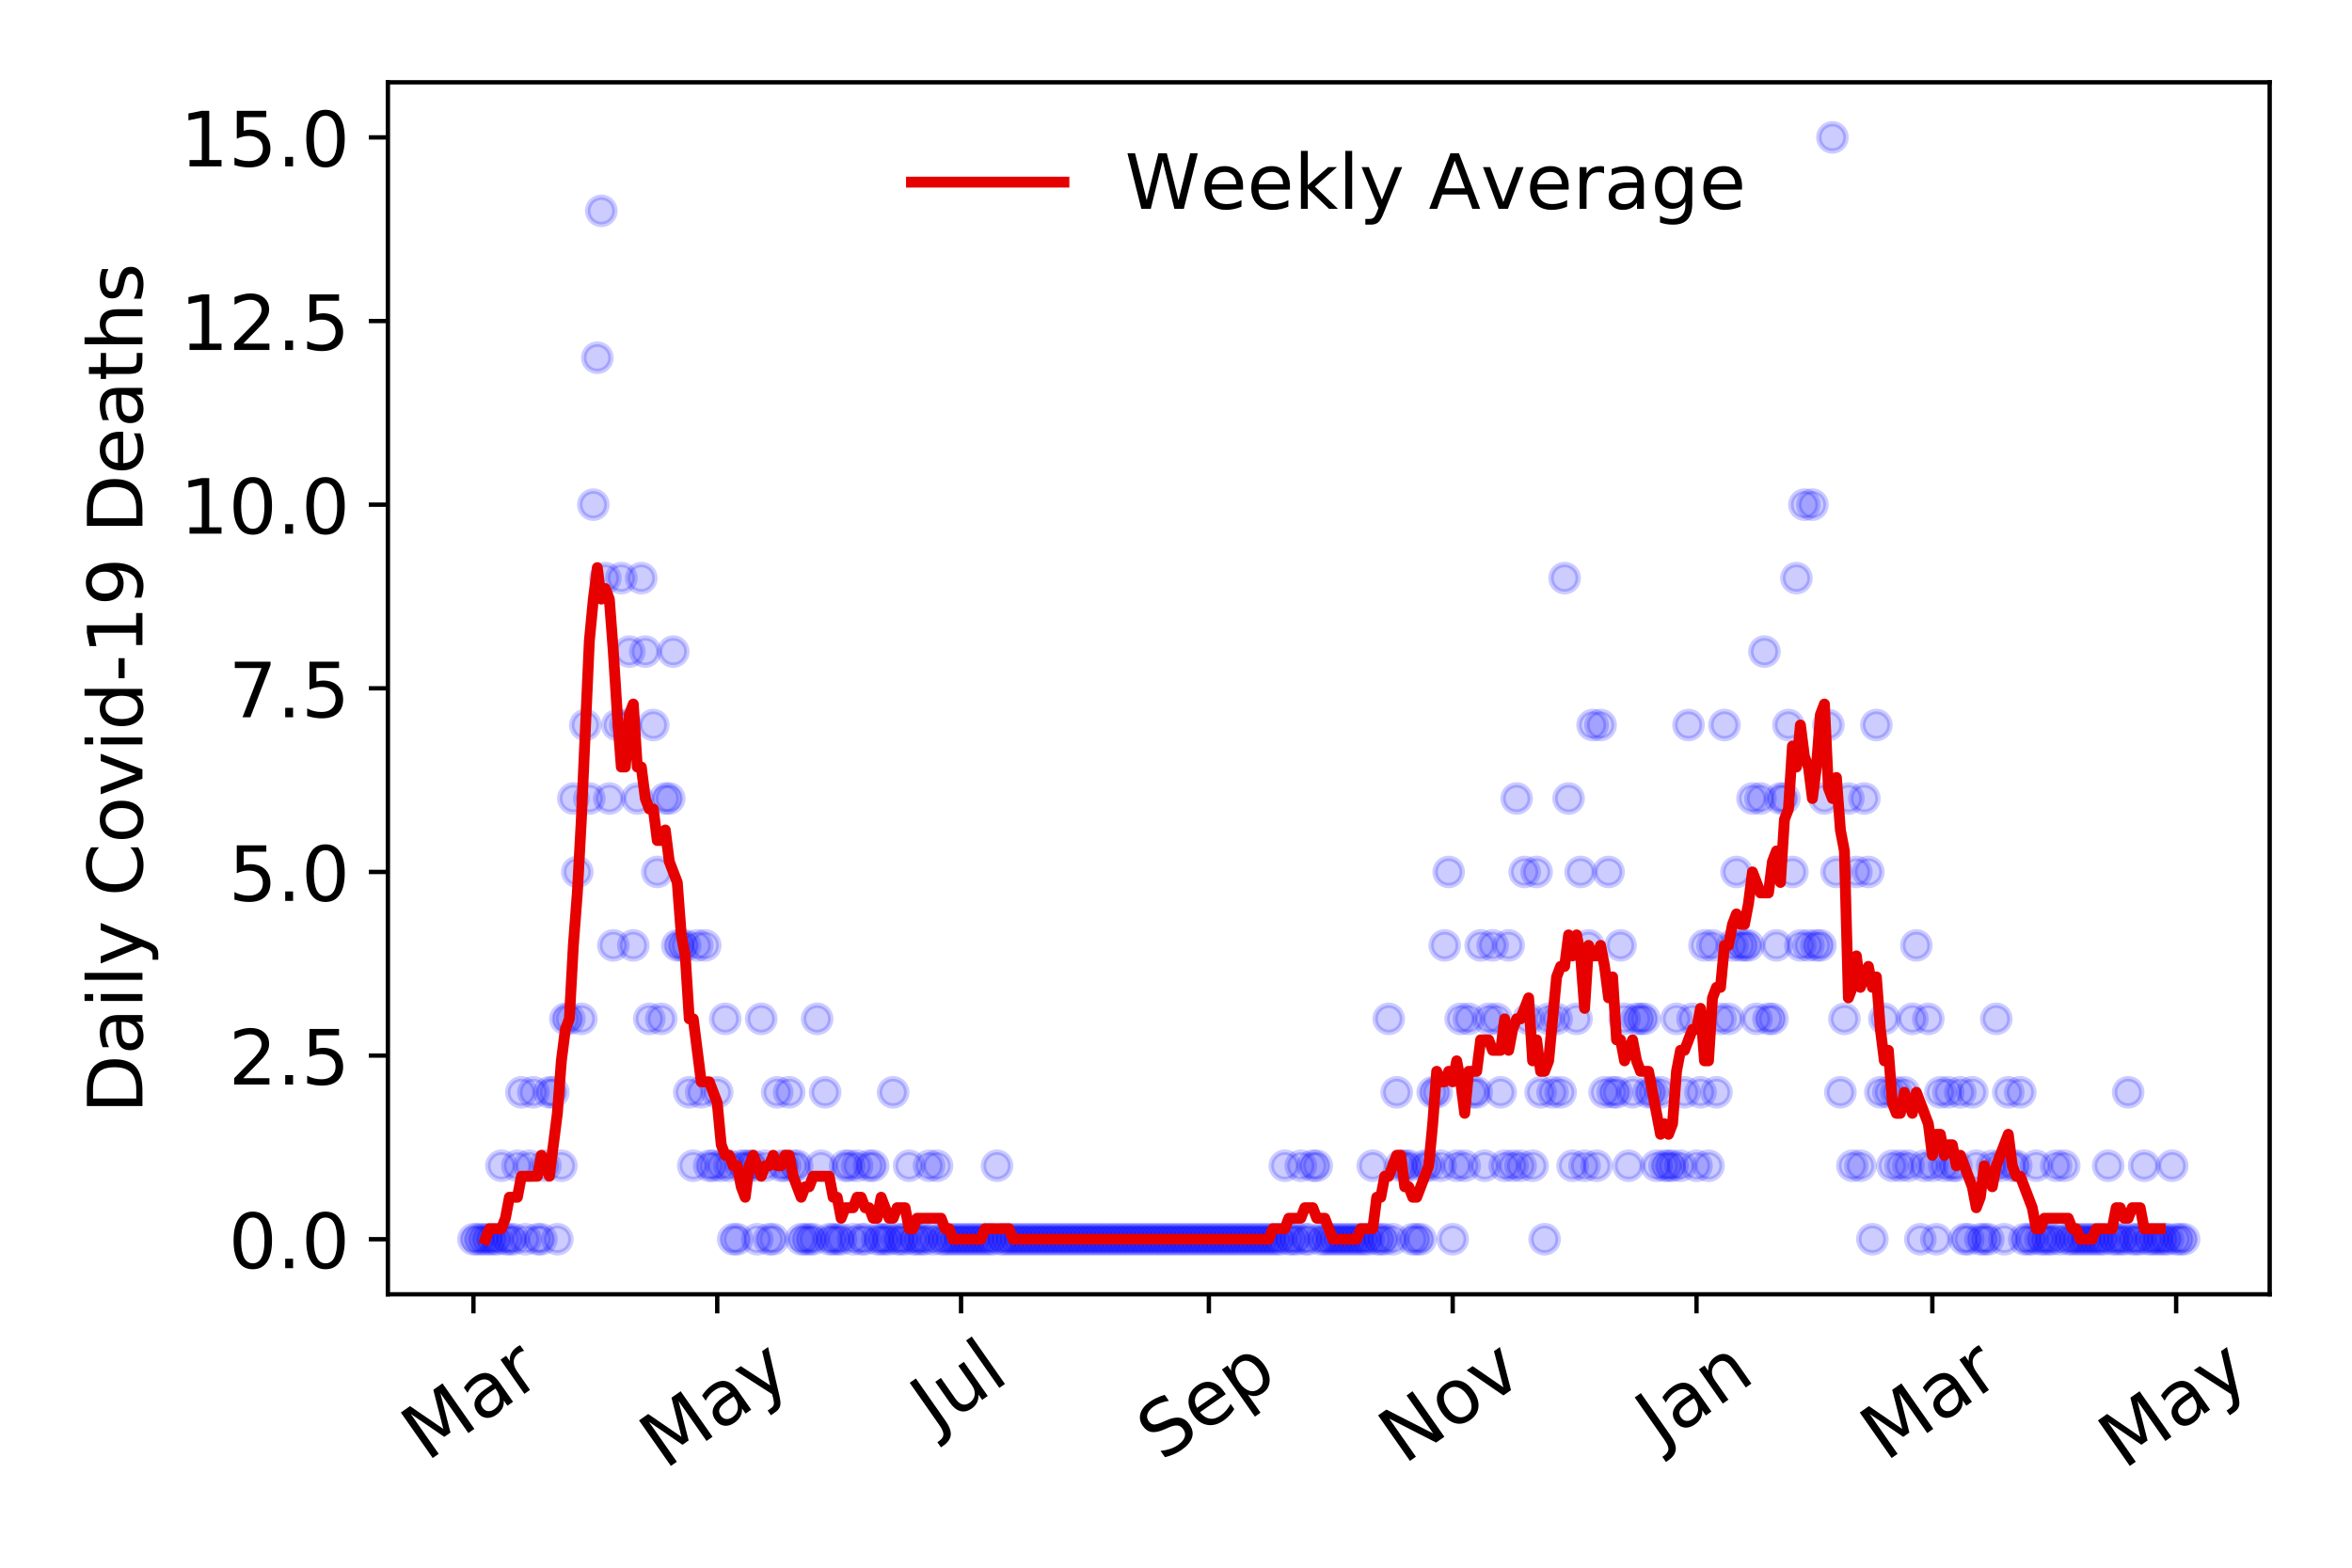 <?xml version="1.0" encoding="utf-8" standalone="no"?>
<!DOCTYPE svg PUBLIC "-//W3C//DTD SVG 1.1//EN"
  "http://www.w3.org/Graphics/SVG/1.1/DTD/svg11.dtd">
<!-- Created with matplotlib (https://matplotlib.org/) -->
<svg height="288pt" version="1.1" viewBox="0 0 432 288" width="432pt" xmlns="http://www.w3.org/2000/svg" xmlns:xlink="http://www.w3.org/1999/xlink">
 <defs>
  <style type="text/css">
*{stroke-linecap:butt;stroke-linejoin:round;}
  </style>
 </defs>
 <g id="figure_1">
  <g id="patch_1">
   <path d="M 0 288 
L 432 288 
L 432 0 
L 0 0 
z
" style="fill:#ffffff;"/>
  </g>
  <g id="axes_1">
   <g id="patch_2">
    <path d="M 71.245 237.778 
L 416.88 237.778 
L 416.88 15.12 
L 71.245 15.12 
z
" style="fill:#ffffff;"/>
   </g>
   <g id="matplotlib.axis_1">
    <g id="xtick_1">
     <g id="line2d_1">
      <defs>
       <path d="M 0 0 
L 0 3.5 
" id="m1a9bbb8c04" style="stroke:#000000;stroke-width:0.8;"/>
      </defs>
      <g>
       <use style="stroke:#000000;stroke-width:0.8;" x="86.956" xlink:href="#m1a9bbb8c04" y="237.778"/>
      </g>
     </g>
     <g id="text_1">
      <!-- Mar -->
      <defs>
       <path d="M 9.812 72.906 
L 24.516 72.906 
L 43.109 23.297 
L 61.812 72.906 
L 76.516 72.906 
L 76.516 0 
L 66.891 0 
L 66.891 64.016 
L 48.094 14.016 
L 38.188 14.016 
L 19.391 64.016 
L 19.391 0 
L 9.812 0 
z
" id="DejaVuSans-77"/>
       <path d="M 34.281 27.484 
Q 23.391 27.484 19.188 25 
Q 14.984 22.516 14.984 16.5 
Q 14.984 11.719 18.141 8.906 
Q 21.297 6.109 26.703 6.109 
Q 34.188 6.109 38.703 11.406 
Q 43.219 16.703 43.219 25.484 
L 43.219 27.484 
z
M 52.203 31.203 
L 52.203 0 
L 43.219 0 
L 43.219 8.297 
Q 40.141 3.328 35.547 0.953 
Q 30.953 -1.422 24.312 -1.422 
Q 15.922 -1.422 10.953 3.297 
Q 6 8.016 6 15.922 
Q 6 25.141 12.172 29.828 
Q 18.359 34.516 30.609 34.516 
L 43.219 34.516 
L 43.219 35.406 
Q 43.219 41.609 39.141 45 
Q 35.062 48.391 27.688 48.391 
Q 23 48.391 18.547 47.266 
Q 14.109 46.141 10.016 43.891 
L 10.016 52.203 
Q 14.938 54.109 19.578 55.047 
Q 24.219 56 28.609 56 
Q 40.484 56 46.344 49.844 
Q 52.203 43.703 52.203 31.203 
z
" id="DejaVuSans-97"/>
       <path d="M 41.109 46.297 
Q 39.594 47.172 37.812 47.578 
Q 36.031 48 33.891 48 
Q 26.266 48 22.188 43.047 
Q 18.109 38.094 18.109 28.812 
L 18.109 0 
L 9.078 0 
L 9.078 54.688 
L 18.109 54.688 
L 18.109 46.188 
Q 20.953 51.172 25.484 53.578 
Q 30.031 56 36.531 56 
Q 37.453 56 38.578 55.875 
Q 39.703 55.766 41.062 55.516 
z
" id="DejaVuSans-114"/>
      </defs>
      <g transform="translate(78.353 268.643)rotate(-35)scale(0.14 -0.14)">
       <use xlink:href="#DejaVuSans-77"/>
       <use x="86.279" xlink:href="#DejaVuSans-97"/>
       <use x="147.559" xlink:href="#DejaVuSans-114"/>
      </g>
     </g>
    </g>
    <g id="xtick_2">
     <g id="line2d_2">
      <g>
       <use style="stroke:#000000;stroke-width:0.8;" x="131.738" xlink:href="#m1a9bbb8c04" y="237.778"/>
      </g>
     </g>
     <g id="text_2">
      <!-- May -->
      <defs>
       <path d="M 32.172 -5.078 
Q 28.375 -14.844 24.75 -17.812 
Q 21.141 -20.797 15.094 -20.797 
L 7.906 -20.797 
L 7.906 -13.281 
L 13.188 -13.281 
Q 16.891 -13.281 18.938 -11.516 
Q 21 -9.766 23.484 -3.219 
L 25.094 0.875 
L 2.984 54.688 
L 12.5 54.688 
L 29.594 11.922 
L 46.688 54.688 
L 56.203 54.688 
z
" id="DejaVuSans-121"/>
      </defs>
      <g transform="translate(122.099 270.094)rotate(-35)scale(0.14 -0.14)">
       <use xlink:href="#DejaVuSans-77"/>
       <use x="86.279" xlink:href="#DejaVuSans-97"/>
       <use x="147.559" xlink:href="#DejaVuSans-121"/>
      </g>
     </g>
    </g>
    <g id="xtick_3">
     <g id="line2d_3">
      <g>
       <use style="stroke:#000000;stroke-width:0.8;" x="176.521" xlink:href="#m1a9bbb8c04" y="237.778"/>
      </g>
     </g>
     <g id="text_3">
      <!-- Jul -->
      <defs>
       <path d="M 9.812 72.906 
L 19.672 72.906 
L 19.672 5.078 
Q 19.672 -8.109 14.672 -14.062 
Q 9.672 -20.016 -1.422 -20.016 
L -5.172 -20.016 
L -5.172 -11.719 
L -2.094 -11.719 
Q 4.438 -11.719 7.125 -8.047 
Q 9.812 -4.391 9.812 5.078 
z
" id="DejaVuSans-74"/>
       <path d="M 8.5 21.578 
L 8.5 54.688 
L 17.484 54.688 
L 17.484 21.922 
Q 17.484 14.156 20.5 10.266 
Q 23.531 6.391 29.594 6.391 
Q 36.859 6.391 41.078 11.031 
Q 45.312 15.672 45.312 23.688 
L 45.312 54.688 
L 54.297 54.688 
L 54.297 0 
L 45.312 0 
L 45.312 8.406 
Q 42.047 3.422 37.719 1 
Q 33.406 -1.422 27.688 -1.422 
Q 18.266 -1.422 13.375 4.438 
Q 8.5 10.297 8.5 21.578 
z
M 31.109 56 
z
" id="DejaVuSans-117"/>
       <path d="M 9.422 75.984 
L 18.406 75.984 
L 18.406 0 
L 9.422 0 
z
" id="DejaVuSans-108"/>
      </defs>
      <g transform="translate(171.819 263.181)rotate(-35)scale(0.14 -0.14)">
       <use xlink:href="#DejaVuSans-74"/>
       <use x="29.492" xlink:href="#DejaVuSans-117"/>
       <use x="92.871" xlink:href="#DejaVuSans-108"/>
      </g>
     </g>
    </g>
    <g id="xtick_4">
     <g id="line2d_4">
      <g>
       <use style="stroke:#000000;stroke-width:0.8;" x="222.038" xlink:href="#m1a9bbb8c04" y="237.778"/>
      </g>
     </g>
     <g id="text_4">
      <!-- Sep -->
      <defs>
       <path d="M 53.516 70.516 
L 53.516 60.891 
Q 47.906 63.578 42.922 64.891 
Q 37.938 66.219 33.297 66.219 
Q 25.25 66.219 20.875 63.094 
Q 16.5 59.969 16.5 54.203 
Q 16.5 49.359 19.406 46.891 
Q 22.312 44.438 30.422 42.922 
L 36.375 41.703 
Q 47.406 39.594 52.656 34.297 
Q 57.906 29 57.906 20.125 
Q 57.906 9.516 50.797 4.047 
Q 43.703 -1.422 29.984 -1.422 
Q 24.812 -1.422 18.969 -0.25 
Q 13.141 0.922 6.891 3.219 
L 6.891 13.375 
Q 12.891 10.016 18.656 8.297 
Q 24.422 6.594 29.984 6.594 
Q 38.422 6.594 43.016 9.906 
Q 47.609 13.234 47.609 19.391 
Q 47.609 24.75 44.312 27.781 
Q 41.016 30.812 33.5 32.328 
L 27.484 33.5 
Q 16.453 35.688 11.516 40.375 
Q 6.594 45.062 6.594 53.422 
Q 6.594 63.094 13.406 68.656 
Q 20.219 74.219 32.172 74.219 
Q 37.312 74.219 42.625 73.281 
Q 47.953 72.359 53.516 70.516 
z
" id="DejaVuSans-83"/>
       <path d="M 56.203 29.594 
L 56.203 25.203 
L 14.891 25.203 
Q 15.484 15.922 20.484 11.062 
Q 25.484 6.203 34.422 6.203 
Q 39.594 6.203 44.453 7.469 
Q 49.312 8.734 54.109 11.281 
L 54.109 2.781 
Q 49.266 0.734 44.188 -0.344 
Q 39.109 -1.422 33.891 -1.422 
Q 20.797 -1.422 13.156 6.188 
Q 5.516 13.812 5.516 26.812 
Q 5.516 40.234 12.766 48.109 
Q 20.016 56 32.328 56 
Q 43.359 56 49.781 48.891 
Q 56.203 41.797 56.203 29.594 
z
M 47.219 32.234 
Q 47.125 39.594 43.094 43.984 
Q 39.062 48.391 32.422 48.391 
Q 24.906 48.391 20.391 44.141 
Q 15.875 39.891 15.188 32.172 
z
" id="DejaVuSans-101"/>
       <path d="M 18.109 8.203 
L 18.109 -20.797 
L 9.078 -20.797 
L 9.078 54.688 
L 18.109 54.688 
L 18.109 46.391 
Q 20.953 51.266 25.266 53.625 
Q 29.594 56 35.594 56 
Q 45.562 56 51.781 48.094 
Q 58.016 40.188 58.016 27.297 
Q 58.016 14.406 51.781 6.484 
Q 45.562 -1.422 35.594 -1.422 
Q 29.594 -1.422 25.266 0.953 
Q 20.953 3.328 18.109 8.203 
z
M 48.688 27.297 
Q 48.688 37.203 44.609 42.844 
Q 40.531 48.484 33.406 48.484 
Q 26.266 48.484 22.188 42.844 
Q 18.109 37.203 18.109 27.297 
Q 18.109 17.391 22.188 11.75 
Q 26.266 6.109 33.406 6.109 
Q 40.531 6.109 44.609 11.75 
Q 48.688 17.391 48.688 27.297 
z
" id="DejaVuSans-112"/>
      </defs>
      <g transform="translate(213.445 268.629)rotate(-35)scale(0.14 -0.14)">
       <use xlink:href="#DejaVuSans-83"/>
       <use x="63.477" xlink:href="#DejaVuSans-101"/>
       <use x="125" xlink:href="#DejaVuSans-112"/>
      </g>
     </g>
    </g>
    <g id="xtick_5">
     <g id="line2d_5">
      <g>
       <use style="stroke:#000000;stroke-width:0.8;" x="266.821" xlink:href="#m1a9bbb8c04" y="237.778"/>
      </g>
     </g>
     <g id="text_5">
      <!-- Nov -->
      <defs>
       <path d="M 9.812 72.906 
L 23.094 72.906 
L 55.422 11.922 
L 55.422 72.906 
L 64.984 72.906 
L 64.984 0 
L 51.703 0 
L 19.391 60.984 
L 19.391 0 
L 9.812 0 
z
" id="DejaVuSans-78"/>
       <path d="M 30.609 48.391 
Q 23.391 48.391 19.188 42.75 
Q 14.984 37.109 14.984 27.297 
Q 14.984 17.484 19.156 11.844 
Q 23.344 6.203 30.609 6.203 
Q 37.797 6.203 41.984 11.859 
Q 46.188 17.531 46.188 27.297 
Q 46.188 37.016 41.984 42.703 
Q 37.797 48.391 30.609 48.391 
z
M 30.609 56 
Q 42.328 56 49.016 48.375 
Q 55.719 40.766 55.719 27.297 
Q 55.719 13.875 49.016 6.219 
Q 42.328 -1.422 30.609 -1.422 
Q 18.844 -1.422 12.172 6.219 
Q 5.516 13.875 5.516 27.297 
Q 5.516 40.766 12.172 48.375 
Q 18.844 56 30.609 56 
z
" id="DejaVuSans-111"/>
       <path d="M 2.984 54.688 
L 12.5 54.688 
L 29.594 8.797 
L 46.688 54.688 
L 56.203 54.688 
L 35.688 0 
L 23.484 0 
z
" id="DejaVuSans-118"/>
      </defs>
      <g transform="translate(257.845 269.166)rotate(-35)scale(0.14 -0.14)">
       <use xlink:href="#DejaVuSans-78"/>
       <use x="74.805" xlink:href="#DejaVuSans-111"/>
       <use x="135.986" xlink:href="#DejaVuSans-118"/>
      </g>
     </g>
    </g>
    <g id="xtick_6">
     <g id="line2d_6">
      <g>
       <use style="stroke:#000000;stroke-width:0.8;" x="311.604" xlink:href="#m1a9bbb8c04" y="237.778"/>
      </g>
     </g>
     <g id="text_6">
      <!-- Jan -->
      <defs>
       <path d="M 54.891 33.016 
L 54.891 0 
L 45.906 0 
L 45.906 32.719 
Q 45.906 40.484 42.875 44.328 
Q 39.844 48.188 33.797 48.188 
Q 26.516 48.188 22.312 43.547 
Q 18.109 38.922 18.109 30.906 
L 18.109 0 
L 9.078 0 
L 9.078 54.688 
L 18.109 54.688 
L 18.109 46.188 
Q 21.344 51.125 25.703 53.562 
Q 30.078 56 35.797 56 
Q 45.219 56 50.047 50.172 
Q 54.891 44.344 54.891 33.016 
z
" id="DejaVuSans-110"/>
      </defs>
      <g transform="translate(304.98 265.871)rotate(-35)scale(0.14 -0.14)">
       <use xlink:href="#DejaVuSans-74"/>
       <use x="29.492" xlink:href="#DejaVuSans-97"/>
       <use x="90.771" xlink:href="#DejaVuSans-110"/>
      </g>
     </g>
    </g>
    <g id="xtick_7">
     <g id="line2d_7">
      <g>
       <use style="stroke:#000000;stroke-width:0.8;" x="354.918" xlink:href="#m1a9bbb8c04" y="237.778"/>
      </g>
     </g>
     <g id="text_7">
      <!-- Mar -->
      <g transform="translate(346.315 268.643)rotate(-35)scale(0.14 -0.14)">
       <use xlink:href="#DejaVuSans-77"/>
       <use x="86.279" xlink:href="#DejaVuSans-97"/>
       <use x="147.559" xlink:href="#DejaVuSans-114"/>
      </g>
     </g>
    </g>
    <g id="xtick_8">
     <g id="line2d_8">
      <g>
       <use style="stroke:#000000;stroke-width:0.8;" x="399.701" xlink:href="#m1a9bbb8c04" y="237.778"/>
      </g>
     </g>
     <g id="text_8">
      <!-- May -->
      <g transform="translate(390.062 270.094)rotate(-35)scale(0.14 -0.14)">
       <use xlink:href="#DejaVuSans-77"/>
       <use x="86.279" xlink:href="#DejaVuSans-97"/>
       <use x="147.559" xlink:href="#DejaVuSans-121"/>
      </g>
     </g>
    </g>
   </g>
   <g id="matplotlib.axis_2">
    <g id="ytick_1">
     <g id="line2d_9">
      <defs>
       <path d="M 0 0 
L -3.5 0 
" id="m2e72d433e6" style="stroke:#000000;stroke-width:0.8;"/>
      </defs>
      <g>
       <use style="stroke:#000000;stroke-width:0.8;" x="71.245" xlink:href="#m2e72d433e6" y="227.657"/>
      </g>
     </g>
     <g id="text_9">
      <!-- 0.0 -->
      <defs>
       <path d="M 31.781 66.406 
Q 24.172 66.406 20.328 58.906 
Q 16.5 51.422 16.5 36.375 
Q 16.5 21.391 20.328 13.891 
Q 24.172 6.391 31.781 6.391 
Q 39.453 6.391 43.281 13.891 
Q 47.125 21.391 47.125 36.375 
Q 47.125 51.422 43.281 58.906 
Q 39.453 66.406 31.781 66.406 
z
M 31.781 74.219 
Q 44.047 74.219 50.516 64.516 
Q 56.984 54.828 56.984 36.375 
Q 56.984 17.969 50.516 8.266 
Q 44.047 -1.422 31.781 -1.422 
Q 19.531 -1.422 13.062 8.266 
Q 6.594 17.969 6.594 36.375 
Q 6.594 54.828 13.062 64.516 
Q 19.531 74.219 31.781 74.219 
z
" id="DejaVuSans-48"/>
       <path d="M 10.688 12.406 
L 21 12.406 
L 21 0 
L 10.688 0 
z
" id="DejaVuSans-46"/>
      </defs>
      <g transform="translate(41.981 232.976)scale(0.14 -0.14)">
       <use xlink:href="#DejaVuSans-48"/>
       <use x="63.623" xlink:href="#DejaVuSans-46"/>
       <use x="95.41" xlink:href="#DejaVuSans-48"/>
      </g>
     </g>
    </g>
    <g id="ytick_2">
     <g id="line2d_10">
      <g>
       <use style="stroke:#000000;stroke-width:0.8;" x="71.245" xlink:href="#m2e72d433e6" y="193.921"/>
      </g>
     </g>
     <g id="text_10">
      <!-- 2.5 -->
      <defs>
       <path d="M 19.188 8.297 
L 53.609 8.297 
L 53.609 0 
L 7.328 0 
L 7.328 8.297 
Q 12.938 14.109 22.625 23.891 
Q 32.328 33.688 34.812 36.531 
Q 39.547 41.844 41.422 45.531 
Q 43.312 49.219 43.312 52.781 
Q 43.312 58.594 39.234 62.25 
Q 35.156 65.922 28.609 65.922 
Q 23.969 65.922 18.812 64.312 
Q 13.672 62.703 7.812 59.422 
L 7.812 69.391 
Q 13.766 71.781 18.938 73 
Q 24.125 74.219 28.422 74.219 
Q 39.75 74.219 46.484 68.547 
Q 53.219 62.891 53.219 53.422 
Q 53.219 48.922 51.531 44.891 
Q 49.859 40.875 45.406 35.406 
Q 44.188 33.984 37.641 27.219 
Q 31.109 20.453 19.188 8.297 
z
" id="DejaVuSans-50"/>
       <path d="M 10.797 72.906 
L 49.516 72.906 
L 49.516 64.594 
L 19.828 64.594 
L 19.828 46.734 
Q 21.969 47.469 24.109 47.828 
Q 26.266 48.188 28.422 48.188 
Q 40.625 48.188 47.75 41.5 
Q 54.891 34.812 54.891 23.391 
Q 54.891 11.625 47.562 5.094 
Q 40.234 -1.422 26.906 -1.422 
Q 22.312 -1.422 17.547 -0.641 
Q 12.797 0.141 7.719 1.703 
L 7.719 11.625 
Q 12.109 9.234 16.797 8.062 
Q 21.484 6.891 26.703 6.891 
Q 35.156 6.891 40.078 11.328 
Q 45.016 15.766 45.016 23.391 
Q 45.016 31 40.078 35.438 
Q 35.156 39.891 26.703 39.891 
Q 22.75 39.891 18.812 39.016 
Q 14.891 38.141 10.797 36.281 
z
" id="DejaVuSans-53"/>
      </defs>
      <g transform="translate(41.981 199.24)scale(0.14 -0.14)">
       <use xlink:href="#DejaVuSans-50"/>
       <use x="63.623" xlink:href="#DejaVuSans-46"/>
       <use x="95.41" xlink:href="#DejaVuSans-53"/>
      </g>
     </g>
    </g>
    <g id="ytick_3">
     <g id="line2d_11">
      <g>
       <use style="stroke:#000000;stroke-width:0.8;" x="71.245" xlink:href="#m2e72d433e6" y="160.185"/>
      </g>
     </g>
     <g id="text_11">
      <!-- 5.0 -->
      <g transform="translate(41.981 165.504)scale(0.14 -0.14)">
       <use xlink:href="#DejaVuSans-53"/>
       <use x="63.623" xlink:href="#DejaVuSans-46"/>
       <use x="95.41" xlink:href="#DejaVuSans-48"/>
      </g>
     </g>
    </g>
    <g id="ytick_4">
     <g id="line2d_12">
      <g>
       <use style="stroke:#000000;stroke-width:0.8;" x="71.245" xlink:href="#m2e72d433e6" y="126.449"/>
      </g>
     </g>
     <g id="text_12">
      <!-- 7.5 -->
      <defs>
       <path d="M 8.203 72.906 
L 55.078 72.906 
L 55.078 68.703 
L 28.609 0 
L 18.312 0 
L 43.219 64.594 
L 8.203 64.594 
z
" id="DejaVuSans-55"/>
      </defs>
      <g transform="translate(41.981 131.768)scale(0.14 -0.14)">
       <use xlink:href="#DejaVuSans-55"/>
       <use x="63.623" xlink:href="#DejaVuSans-46"/>
       <use x="95.41" xlink:href="#DejaVuSans-53"/>
      </g>
     </g>
    </g>
    <g id="ytick_5">
     <g id="line2d_13">
      <g>
       <use style="stroke:#000000;stroke-width:0.8;" x="71.245" xlink:href="#m2e72d433e6" y="92.713"/>
      </g>
     </g>
     <g id="text_13">
      <!-- 10.0 -->
      <defs>
       <path d="M 12.406 8.297 
L 28.516 8.297 
L 28.516 63.922 
L 10.984 60.406 
L 10.984 69.391 
L 28.422 72.906 
L 38.281 72.906 
L 38.281 8.297 
L 54.391 8.297 
L 54.391 0 
L 12.406 0 
z
" id="DejaVuSans-49"/>
      </defs>
      <g transform="translate(33.073 98.032)scale(0.14 -0.14)">
       <use xlink:href="#DejaVuSans-49"/>
       <use x="63.623" xlink:href="#DejaVuSans-48"/>
       <use x="127.246" xlink:href="#DejaVuSans-46"/>
       <use x="159.033" xlink:href="#DejaVuSans-48"/>
      </g>
     </g>
    </g>
    <g id="ytick_6">
     <g id="line2d_14">
      <g>
       <use style="stroke:#000000;stroke-width:0.8;" x="71.245" xlink:href="#m2e72d433e6" y="58.977"/>
      </g>
     </g>
     <g id="text_14">
      <!-- 12.5 -->
      <g transform="translate(33.073 64.296)scale(0.14 -0.14)">
       <use xlink:href="#DejaVuSans-49"/>
       <use x="63.623" xlink:href="#DejaVuSans-50"/>
       <use x="127.246" xlink:href="#DejaVuSans-46"/>
       <use x="159.033" xlink:href="#DejaVuSans-53"/>
      </g>
     </g>
    </g>
    <g id="ytick_7">
     <g id="line2d_15">
      <g>
       <use style="stroke:#000000;stroke-width:0.8;" x="71.245" xlink:href="#m2e72d433e6" y="25.241"/>
      </g>
     </g>
     <g id="text_15">
      <!-- 15.0 -->
      <g transform="translate(33.073 30.56)scale(0.14 -0.14)">
       <use xlink:href="#DejaVuSans-49"/>
       <use x="63.623" xlink:href="#DejaVuSans-53"/>
       <use x="127.246" xlink:href="#DejaVuSans-46"/>
       <use x="159.033" xlink:href="#DejaVuSans-48"/>
      </g>
     </g>
    </g>
    <g id="text_16">
     <!-- Daily Covid-19 Deaths -->
     <defs>
      <path d="M 19.672 64.797 
L 19.672 8.109 
L 31.594 8.109 
Q 46.688 8.109 53.688 14.938 
Q 60.688 21.781 60.688 36.531 
Q 60.688 51.172 53.688 57.984 
Q 46.688 64.797 31.594 64.797 
z
M 9.812 72.906 
L 30.078 72.906 
Q 51.266 72.906 61.172 64.094 
Q 71.094 55.281 71.094 36.531 
Q 71.094 17.672 61.125 8.828 
Q 51.172 0 30.078 0 
L 9.812 0 
z
" id="DejaVuSans-68"/>
      <path d="M 9.422 54.688 
L 18.406 54.688 
L 18.406 0 
L 9.422 0 
z
M 9.422 75.984 
L 18.406 75.984 
L 18.406 64.594 
L 9.422 64.594 
z
" id="DejaVuSans-105"/>
      <path id="DejaVuSans-32"/>
      <path d="M 64.406 67.281 
L 64.406 56.891 
Q 59.422 61.531 53.781 63.812 
Q 48.141 66.109 41.797 66.109 
Q 29.297 66.109 22.656 58.469 
Q 16.016 50.828 16.016 36.375 
Q 16.016 21.969 22.656 14.328 
Q 29.297 6.688 41.797 6.688 
Q 48.141 6.688 53.781 8.984 
Q 59.422 11.281 64.406 15.922 
L 64.406 5.609 
Q 59.234 2.094 53.438 0.328 
Q 47.656 -1.422 41.219 -1.422 
Q 24.656 -1.422 15.125 8.703 
Q 5.609 18.844 5.609 36.375 
Q 5.609 53.953 15.125 64.078 
Q 24.656 74.219 41.219 74.219 
Q 47.75 74.219 53.531 72.484 
Q 59.328 70.75 64.406 67.281 
z
" id="DejaVuSans-67"/>
      <path d="M 45.406 46.391 
L 45.406 75.984 
L 54.391 75.984 
L 54.391 0 
L 45.406 0 
L 45.406 8.203 
Q 42.578 3.328 38.25 0.953 
Q 33.938 -1.422 27.875 -1.422 
Q 17.969 -1.422 11.734 6.484 
Q 5.516 14.406 5.516 27.297 
Q 5.516 40.188 11.734 48.094 
Q 17.969 56 27.875 56 
Q 33.938 56 38.25 53.625 
Q 42.578 51.266 45.406 46.391 
z
M 14.797 27.297 
Q 14.797 17.391 18.875 11.75 
Q 22.953 6.109 30.078 6.109 
Q 37.203 6.109 41.297 11.75 
Q 45.406 17.391 45.406 27.297 
Q 45.406 37.203 41.297 42.844 
Q 37.203 48.484 30.078 48.484 
Q 22.953 48.484 18.875 42.844 
Q 14.797 37.203 14.797 27.297 
z
" id="DejaVuSans-100"/>
      <path d="M 4.891 31.391 
L 31.203 31.391 
L 31.203 23.391 
L 4.891 23.391 
z
" id="DejaVuSans-45"/>
      <path d="M 10.984 1.516 
L 10.984 10.5 
Q 14.703 8.734 18.5 7.812 
Q 22.312 6.891 25.984 6.891 
Q 35.75 6.891 40.891 13.453 
Q 46.047 20.016 46.781 33.406 
Q 43.953 29.203 39.594 26.953 
Q 35.25 24.703 29.984 24.703 
Q 19.047 24.703 12.672 31.312 
Q 6.297 37.938 6.297 49.422 
Q 6.297 60.641 12.938 67.422 
Q 19.578 74.219 30.609 74.219 
Q 43.266 74.219 49.922 64.516 
Q 56.594 54.828 56.594 36.375 
Q 56.594 19.141 48.406 8.859 
Q 40.234 -1.422 26.422 -1.422 
Q 22.703 -1.422 18.891 -0.688 
Q 15.094 0.047 10.984 1.516 
z
M 30.609 32.422 
Q 37.25 32.422 41.125 36.953 
Q 45.016 41.5 45.016 49.422 
Q 45.016 57.281 41.125 61.844 
Q 37.25 66.406 30.609 66.406 
Q 23.969 66.406 20.094 61.844 
Q 16.219 57.281 16.219 49.422 
Q 16.219 41.5 20.094 36.953 
Q 23.969 32.422 30.609 32.422 
z
" id="DejaVuSans-57"/>
      <path d="M 18.312 70.219 
L 18.312 54.688 
L 36.812 54.688 
L 36.812 47.703 
L 18.312 47.703 
L 18.312 18.016 
Q 18.312 11.328 20.141 9.422 
Q 21.969 7.516 27.594 7.516 
L 36.812 7.516 
L 36.812 0 
L 27.594 0 
Q 17.188 0 13.234 3.875 
Q 9.281 7.766 9.281 18.016 
L 9.281 47.703 
L 2.688 47.703 
L 2.688 54.688 
L 9.281 54.688 
L 9.281 70.219 
z
" id="DejaVuSans-116"/>
      <path d="M 54.891 33.016 
L 54.891 0 
L 45.906 0 
L 45.906 32.719 
Q 45.906 40.484 42.875 44.328 
Q 39.844 48.188 33.797 48.188 
Q 26.516 48.188 22.312 43.547 
Q 18.109 38.922 18.109 30.906 
L 18.109 0 
L 9.078 0 
L 9.078 75.984 
L 18.109 75.984 
L 18.109 46.188 
Q 21.344 51.125 25.703 53.562 
Q 30.078 56 35.797 56 
Q 45.219 56 50.047 50.172 
Q 54.891 44.344 54.891 33.016 
z
" id="DejaVuSans-104"/>
      <path d="M 44.281 53.078 
L 44.281 44.578 
Q 40.484 46.531 36.375 47.5 
Q 32.281 48.484 27.875 48.484 
Q 21.188 48.484 17.844 46.438 
Q 14.5 44.391 14.5 40.281 
Q 14.5 37.156 16.891 35.375 
Q 19.281 33.594 26.516 31.984 
L 29.594 31.297 
Q 39.156 29.25 43.188 25.516 
Q 47.219 21.781 47.219 15.094 
Q 47.219 7.469 41.188 3.016 
Q 35.156 -1.422 24.609 -1.422 
Q 20.219 -1.422 15.453 -0.562 
Q 10.688 0.297 5.422 2 
L 5.422 11.281 
Q 10.406 8.688 15.234 7.391 
Q 20.062 6.109 24.812 6.109 
Q 31.156 6.109 34.562 8.281 
Q 37.984 10.453 37.984 14.406 
Q 37.984 18.062 35.516 20.016 
Q 33.062 21.969 24.703 23.781 
L 21.578 24.516 
Q 13.234 26.266 9.516 29.906 
Q 5.812 33.547 5.812 39.891 
Q 5.812 47.609 11.281 51.797 
Q 16.75 56 26.812 56 
Q 31.781 56 36.172 55.266 
Q 40.578 54.547 44.281 53.078 
z
" id="DejaVuSans-115"/>
     </defs>
     <g transform="translate(26.162 204.56)rotate(-90)scale(0.14 -0.14)">
      <use xlink:href="#DejaVuSans-68"/>
      <use x="77.002" xlink:href="#DejaVuSans-97"/>
      <use x="138.281" xlink:href="#DejaVuSans-105"/>
      <use x="166.064" xlink:href="#DejaVuSans-108"/>
      <use x="193.848" xlink:href="#DejaVuSans-121"/>
      <use x="253.027" xlink:href="#DejaVuSans-32"/>
      <use x="284.814" xlink:href="#DejaVuSans-67"/>
      <use x="354.639" xlink:href="#DejaVuSans-111"/>
      <use x="415.82" xlink:href="#DejaVuSans-118"/>
      <use x="475" xlink:href="#DejaVuSans-105"/>
      <use x="502.783" xlink:href="#DejaVuSans-100"/>
      <use x="566.26" xlink:href="#DejaVuSans-45"/>
      <use x="602.344" xlink:href="#DejaVuSans-49"/>
      <use x="665.967" xlink:href="#DejaVuSans-57"/>
      <use x="729.59" xlink:href="#DejaVuSans-32"/>
      <use x="761.377" xlink:href="#DejaVuSans-68"/>
      <use x="838.379" xlink:href="#DejaVuSans-101"/>
      <use x="899.902" xlink:href="#DejaVuSans-97"/>
      <use x="961.182" xlink:href="#DejaVuSans-116"/>
      <use x="1000.391" xlink:href="#DejaVuSans-104"/>
      <use x="1063.77" xlink:href="#DejaVuSans-115"/>
     </g>
    </g>
   </g>
   <g id="line2d_16">
    <defs>
     <path d="M 0 2.5 
C 0.663 2.5 1.299 2.237 1.768 1.768 
C 2.237 1.299 2.5 0.663 2.5 0 
C 2.5 -0.663 2.237 -1.299 1.768 -1.768 
C 1.299 -2.237 0.663 -2.5 0 -2.5 
C -0.663 -2.5 -1.299 -2.237 -1.768 -1.768 
C -2.237 -1.299 -2.5 -0.663 -2.5 0 
C -2.5 0.663 -2.237 1.299 -1.768 1.768 
C -1.299 2.237 -0.663 2.5 0 2.5 
z
" id="m809be778ff" style="stroke:#0000ff;stroke-opacity:0.2;"/>
    </defs>
    <g clip-path="url(#p33895fe86d)">
     <use style="fill:#0000ff;fill-opacity:0.2;stroke:#0000ff;stroke-opacity:0.2;" x="86.956" xlink:href="#m809be778ff" y="227.657"/>
     <use style="fill:#0000ff;fill-opacity:0.2;stroke:#0000ff;stroke-opacity:0.2;" x="87.69" xlink:href="#m809be778ff" y="227.657"/>
     <use style="fill:#0000ff;fill-opacity:0.2;stroke:#0000ff;stroke-opacity:0.2;" x="88.424" xlink:href="#m809be778ff" y="227.657"/>
     <use style="fill:#0000ff;fill-opacity:0.2;stroke:#0000ff;stroke-opacity:0.2;" x="89.158" xlink:href="#m809be778ff" y="227.657"/>
     <use style="fill:#0000ff;fill-opacity:0.2;stroke:#0000ff;stroke-opacity:0.2;" x="89.892" xlink:href="#m809be778ff" y="227.657"/>
     <use style="fill:#0000ff;fill-opacity:0.2;stroke:#0000ff;stroke-opacity:0.2;" x="90.626" xlink:href="#m809be778ff" y="227.657"/>
     <use style="fill:#0000ff;fill-opacity:0.2;stroke:#0000ff;stroke-opacity:0.2;" x="91.361" xlink:href="#m809be778ff" y="227.657"/>
     <use style="fill:#0000ff;fill-opacity:0.2;stroke:#0000ff;stroke-opacity:0.2;" x="92.095" xlink:href="#m809be778ff" y="214.163"/>
     <use style="fill:#0000ff;fill-opacity:0.2;stroke:#0000ff;stroke-opacity:0.2;" x="92.829" xlink:href="#m809be778ff" y="227.657"/>
     <use style="fill:#0000ff;fill-opacity:0.2;stroke:#0000ff;stroke-opacity:0.2;" x="93.563" xlink:href="#m809be778ff" y="227.657"/>
     <use style="fill:#0000ff;fill-opacity:0.2;stroke:#0000ff;stroke-opacity:0.2;" x="94.297" xlink:href="#m809be778ff" y="227.657"/>
     <use style="fill:#0000ff;fill-opacity:0.2;stroke:#0000ff;stroke-opacity:0.2;" x="95.031" xlink:href="#m809be778ff" y="214.163"/>
     <use style="fill:#0000ff;fill-opacity:0.2;stroke:#0000ff;stroke-opacity:0.2;" x="95.765" xlink:href="#m809be778ff" y="200.668"/>
     <use style="fill:#0000ff;fill-opacity:0.2;stroke:#0000ff;stroke-opacity:0.2;" x="96.5" xlink:href="#m809be778ff" y="227.657"/>
     <use style="fill:#0000ff;fill-opacity:0.2;stroke:#0000ff;stroke-opacity:0.2;" x="97.234" xlink:href="#m809be778ff" y="214.163"/>
     <use style="fill:#0000ff;fill-opacity:0.2;stroke:#0000ff;stroke-opacity:0.2;" x="97.968" xlink:href="#m809be778ff" y="200.668"/>
     <use style="fill:#0000ff;fill-opacity:0.2;stroke:#0000ff;stroke-opacity:0.2;" x="98.702" xlink:href="#m809be778ff" y="227.657"/>
     <use style="fill:#0000ff;fill-opacity:0.2;stroke:#0000ff;stroke-opacity:0.2;" x="99.436" xlink:href="#m809be778ff" y="227.657"/>
     <use style="fill:#0000ff;fill-opacity:0.2;stroke:#0000ff;stroke-opacity:0.2;" x="100.17" xlink:href="#m809be778ff" y="214.163"/>
     <use style="fill:#0000ff;fill-opacity:0.2;stroke:#0000ff;stroke-opacity:0.2;" x="100.904" xlink:href="#m809be778ff" y="200.668"/>
     <use style="fill:#0000ff;fill-opacity:0.2;stroke:#0000ff;stroke-opacity:0.2;" x="101.639" xlink:href="#m809be778ff" y="200.668"/>
     <use style="fill:#0000ff;fill-opacity:0.2;stroke:#0000ff;stroke-opacity:0.2;" x="102.373" xlink:href="#m809be778ff" y="227.657"/>
     <use style="fill:#0000ff;fill-opacity:0.2;stroke:#0000ff;stroke-opacity:0.2;" x="103.107" xlink:href="#m809be778ff" y="214.163"/>
     <use style="fill:#0000ff;fill-opacity:0.2;stroke:#0000ff;stroke-opacity:0.2;" x="103.841" xlink:href="#m809be778ff" y="187.174"/>
     <use style="fill:#0000ff;fill-opacity:0.2;stroke:#0000ff;stroke-opacity:0.2;" x="104.575" xlink:href="#m809be778ff" y="187.174"/>
     <use style="fill:#0000ff;fill-opacity:0.2;stroke:#0000ff;stroke-opacity:0.2;" x="105.309" xlink:href="#m809be778ff" y="146.691"/>
     <use style="fill:#0000ff;fill-opacity:0.2;stroke:#0000ff;stroke-opacity:0.2;" x="106.043" xlink:href="#m809be778ff" y="160.185"/>
     <use style="fill:#0000ff;fill-opacity:0.2;stroke:#0000ff;stroke-opacity:0.2;" x="106.778" xlink:href="#m809be778ff" y="187.174"/>
     <use style="fill:#0000ff;fill-opacity:0.2;stroke:#0000ff;stroke-opacity:0.2;" x="107.512" xlink:href="#m809be778ff" y="133.196"/>
     <use style="fill:#0000ff;fill-opacity:0.2;stroke:#0000ff;stroke-opacity:0.2;" x="108.246" xlink:href="#m809be778ff" y="146.691"/>
     <use style="fill:#0000ff;fill-opacity:0.2;stroke:#0000ff;stroke-opacity:0.2;" x="108.98" xlink:href="#m809be778ff" y="92.713"/>
     <use style="fill:#0000ff;fill-opacity:0.2;stroke:#0000ff;stroke-opacity:0.2;" x="109.714" xlink:href="#m809be778ff" y="65.724"/>
     <use style="fill:#0000ff;fill-opacity:0.2;stroke:#0000ff;stroke-opacity:0.2;" x="110.448" xlink:href="#m809be778ff" y="38.735"/>
     <use style="fill:#0000ff;fill-opacity:0.2;stroke:#0000ff;stroke-opacity:0.2;" x="111.182" xlink:href="#m809be778ff" y="106.207"/>
     <use style="fill:#0000ff;fill-opacity:0.2;stroke:#0000ff;stroke-opacity:0.2;" x="111.917" xlink:href="#m809be778ff" y="146.691"/>
     <use style="fill:#0000ff;fill-opacity:0.2;stroke:#0000ff;stroke-opacity:0.2;" x="112.651" xlink:href="#m809be778ff" y="173.68"/>
     <use style="fill:#0000ff;fill-opacity:0.2;stroke:#0000ff;stroke-opacity:0.2;" x="113.385" xlink:href="#m809be778ff" y="133.196"/>
     <use style="fill:#0000ff;fill-opacity:0.2;stroke:#0000ff;stroke-opacity:0.2;" x="114.119" xlink:href="#m809be778ff" y="106.207"/>
     <use style="fill:#0000ff;fill-opacity:0.2;stroke:#0000ff;stroke-opacity:0.2;" x="114.853" xlink:href="#m809be778ff" y="133.196"/>
     <use style="fill:#0000ff;fill-opacity:0.2;stroke:#0000ff;stroke-opacity:0.2;" x="115.587" xlink:href="#m809be778ff" y="119.702"/>
     <use style="fill:#0000ff;fill-opacity:0.2;stroke:#0000ff;stroke-opacity:0.2;" x="116.321" xlink:href="#m809be778ff" y="173.68"/>
     <use style="fill:#0000ff;fill-opacity:0.2;stroke:#0000ff;stroke-opacity:0.2;" x="117.056" xlink:href="#m809be778ff" y="146.691"/>
     <use style="fill:#0000ff;fill-opacity:0.2;stroke:#0000ff;stroke-opacity:0.2;" x="117.79" xlink:href="#m809be778ff" y="106.207"/>
     <use style="fill:#0000ff;fill-opacity:0.2;stroke:#0000ff;stroke-opacity:0.2;" x="118.524" xlink:href="#m809be778ff" y="119.702"/>
     <use style="fill:#0000ff;fill-opacity:0.2;stroke:#0000ff;stroke-opacity:0.2;" x="119.258" xlink:href="#m809be778ff" y="187.174"/>
     <use style="fill:#0000ff;fill-opacity:0.2;stroke:#0000ff;stroke-opacity:0.2;" x="119.992" xlink:href="#m809be778ff" y="133.196"/>
     <use style="fill:#0000ff;fill-opacity:0.2;stroke:#0000ff;stroke-opacity:0.2;" x="120.726" xlink:href="#m809be778ff" y="160.185"/>
     <use style="fill:#0000ff;fill-opacity:0.2;stroke:#0000ff;stroke-opacity:0.2;" x="121.46" xlink:href="#m809be778ff" y="187.174"/>
     <use style="fill:#0000ff;fill-opacity:0.2;stroke:#0000ff;stroke-opacity:0.2;" x="122.195" xlink:href="#m809be778ff" y="146.691"/>
     <use style="fill:#0000ff;fill-opacity:0.2;stroke:#0000ff;stroke-opacity:0.2;" x="122.929" xlink:href="#m809be778ff" y="146.691"/>
     <use style="fill:#0000ff;fill-opacity:0.2;stroke:#0000ff;stroke-opacity:0.2;" x="123.663" xlink:href="#m809be778ff" y="119.702"/>
     <use style="fill:#0000ff;fill-opacity:0.2;stroke:#0000ff;stroke-opacity:0.2;" x="124.397" xlink:href="#m809be778ff" y="173.68"/>
     <use style="fill:#0000ff;fill-opacity:0.2;stroke:#0000ff;stroke-opacity:0.2;" x="125.131" xlink:href="#m809be778ff" y="173.68"/>
     <use style="fill:#0000ff;fill-opacity:0.2;stroke:#0000ff;stroke-opacity:0.2;" x="125.865" xlink:href="#m809be778ff" y="173.68"/>
     <use style="fill:#0000ff;fill-opacity:0.2;stroke:#0000ff;stroke-opacity:0.2;" x="126.599" xlink:href="#m809be778ff" y="200.668"/>
     <use style="fill:#0000ff;fill-opacity:0.2;stroke:#0000ff;stroke-opacity:0.2;" x="127.334" xlink:href="#m809be778ff" y="214.163"/>
     <use style="fill:#0000ff;fill-opacity:0.2;stroke:#0000ff;stroke-opacity:0.2;" x="128.068" xlink:href="#m809be778ff" y="173.68"/>
     <use style="fill:#0000ff;fill-opacity:0.2;stroke:#0000ff;stroke-opacity:0.2;" x="128.802" xlink:href="#m809be778ff" y="200.668"/>
     <use style="fill:#0000ff;fill-opacity:0.2;stroke:#0000ff;stroke-opacity:0.2;" x="129.536" xlink:href="#m809be778ff" y="173.68"/>
     <use style="fill:#0000ff;fill-opacity:0.2;stroke:#0000ff;stroke-opacity:0.2;" x="130.27" xlink:href="#m809be778ff" y="214.163"/>
     <use style="fill:#0000ff;fill-opacity:0.2;stroke:#0000ff;stroke-opacity:0.2;" x="131.004" xlink:href="#m809be778ff" y="214.163"/>
     <use style="fill:#0000ff;fill-opacity:0.2;stroke:#0000ff;stroke-opacity:0.2;" x="131.738" xlink:href="#m809be778ff" y="200.668"/>
     <use style="fill:#0000ff;fill-opacity:0.2;stroke:#0000ff;stroke-opacity:0.2;" x="132.473" xlink:href="#m809be778ff" y="214.163"/>
     <use style="fill:#0000ff;fill-opacity:0.2;stroke:#0000ff;stroke-opacity:0.2;" x="133.207" xlink:href="#m809be778ff" y="187.174"/>
     <use style="fill:#0000ff;fill-opacity:0.2;stroke:#0000ff;stroke-opacity:0.2;" x="133.941" xlink:href="#m809be778ff" y="214.163"/>
     <use style="fill:#0000ff;fill-opacity:0.2;stroke:#0000ff;stroke-opacity:0.2;" x="134.675" xlink:href="#m809be778ff" y="227.657"/>
     <use style="fill:#0000ff;fill-opacity:0.2;stroke:#0000ff;stroke-opacity:0.2;" x="135.409" xlink:href="#m809be778ff" y="227.657"/>
     <use style="fill:#0000ff;fill-opacity:0.2;stroke:#0000ff;stroke-opacity:0.2;" x="136.143" xlink:href="#m809be778ff" y="214.163"/>
     <use style="fill:#0000ff;fill-opacity:0.2;stroke:#0000ff;stroke-opacity:0.2;" x="136.877" xlink:href="#m809be778ff" y="214.163"/>
     <use style="fill:#0000ff;fill-opacity:0.2;stroke:#0000ff;stroke-opacity:0.2;" x="137.612" xlink:href="#m809be778ff" y="214.163"/>
     <use style="fill:#0000ff;fill-opacity:0.2;stroke:#0000ff;stroke-opacity:0.2;" x="138.346" xlink:href="#m809be778ff" y="214.163"/>
     <use style="fill:#0000ff;fill-opacity:0.2;stroke:#0000ff;stroke-opacity:0.2;" x="139.08" xlink:href="#m809be778ff" y="227.657"/>
     <use style="fill:#0000ff;fill-opacity:0.2;stroke:#0000ff;stroke-opacity:0.2;" x="139.814" xlink:href="#m809be778ff" y="187.174"/>
     <use style="fill:#0000ff;fill-opacity:0.2;stroke:#0000ff;stroke-opacity:0.2;" x="140.548" xlink:href="#m809be778ff" y="214.163"/>
     <use style="fill:#0000ff;fill-opacity:0.2;stroke:#0000ff;stroke-opacity:0.2;" x="141.282" xlink:href="#m809be778ff" y="227.657"/>
     <use style="fill:#0000ff;fill-opacity:0.2;stroke:#0000ff;stroke-opacity:0.2;" x="142.016" xlink:href="#m809be778ff" y="227.657"/>
     <use style="fill:#0000ff;fill-opacity:0.2;stroke:#0000ff;stroke-opacity:0.2;" x="142.751" xlink:href="#m809be778ff" y="200.668"/>
     <use style="fill:#0000ff;fill-opacity:0.2;stroke:#0000ff;stroke-opacity:0.2;" x="143.485" xlink:href="#m809be778ff" y="214.163"/>
     <use style="fill:#0000ff;fill-opacity:0.2;stroke:#0000ff;stroke-opacity:0.2;" x="144.219" xlink:href="#m809be778ff" y="214.163"/>
     <use style="fill:#0000ff;fill-opacity:0.2;stroke:#0000ff;stroke-opacity:0.2;" x="144.953" xlink:href="#m809be778ff" y="200.668"/>
     <use style="fill:#0000ff;fill-opacity:0.2;stroke:#0000ff;stroke-opacity:0.2;" x="145.687" xlink:href="#m809be778ff" y="214.163"/>
     <use style="fill:#0000ff;fill-opacity:0.2;stroke:#0000ff;stroke-opacity:0.2;" x="146.421" xlink:href="#m809be778ff" y="214.163"/>
     <use style="fill:#0000ff;fill-opacity:0.2;stroke:#0000ff;stroke-opacity:0.2;" x="147.155" xlink:href="#m809be778ff" y="227.657"/>
     <use style="fill:#0000ff;fill-opacity:0.2;stroke:#0000ff;stroke-opacity:0.2;" x="147.89" xlink:href="#m809be778ff" y="227.657"/>
     <use style="fill:#0000ff;fill-opacity:0.2;stroke:#0000ff;stroke-opacity:0.2;" x="148.624" xlink:href="#m809be778ff" y="227.657"/>
     <use style="fill:#0000ff;fill-opacity:0.2;stroke:#0000ff;stroke-opacity:0.2;" x="149.358" xlink:href="#m809be778ff" y="227.657"/>
     <use style="fill:#0000ff;fill-opacity:0.2;stroke:#0000ff;stroke-opacity:0.2;" x="150.092" xlink:href="#m809be778ff" y="187.174"/>
     <use style="fill:#0000ff;fill-opacity:0.2;stroke:#0000ff;stroke-opacity:0.2;" x="150.826" xlink:href="#m809be778ff" y="214.163"/>
     <use style="fill:#0000ff;fill-opacity:0.2;stroke:#0000ff;stroke-opacity:0.2;" x="151.56" xlink:href="#m809be778ff" y="200.668"/>
     <use style="fill:#0000ff;fill-opacity:0.2;stroke:#0000ff;stroke-opacity:0.2;" x="152.294" xlink:href="#m809be778ff" y="227.657"/>
     <use style="fill:#0000ff;fill-opacity:0.2;stroke:#0000ff;stroke-opacity:0.2;" x="153.029" xlink:href="#m809be778ff" y="227.657"/>
     <use style="fill:#0000ff;fill-opacity:0.2;stroke:#0000ff;stroke-opacity:0.2;" x="153.763" xlink:href="#m809be778ff" y="227.657"/>
     <use style="fill:#0000ff;fill-opacity:0.2;stroke:#0000ff;stroke-opacity:0.2;" x="154.497" xlink:href="#m809be778ff" y="227.657"/>
     <use style="fill:#0000ff;fill-opacity:0.2;stroke:#0000ff;stroke-opacity:0.2;" x="155.231" xlink:href="#m809be778ff" y="214.163"/>
     <use style="fill:#0000ff;fill-opacity:0.2;stroke:#0000ff;stroke-opacity:0.2;" x="155.965" xlink:href="#m809be778ff" y="214.163"/>
     <use style="fill:#0000ff;fill-opacity:0.2;stroke:#0000ff;stroke-opacity:0.2;" x="156.699" xlink:href="#m809be778ff" y="227.657"/>
     <use style="fill:#0000ff;fill-opacity:0.2;stroke:#0000ff;stroke-opacity:0.2;" x="157.434" xlink:href="#m809be778ff" y="214.163"/>
     <use style="fill:#0000ff;fill-opacity:0.2;stroke:#0000ff;stroke-opacity:0.2;" x="158.168" xlink:href="#m809be778ff" y="227.657"/>
     <use style="fill:#0000ff;fill-opacity:0.2;stroke:#0000ff;stroke-opacity:0.2;" x="158.902" xlink:href="#m809be778ff" y="227.657"/>
     <use style="fill:#0000ff;fill-opacity:0.2;stroke:#0000ff;stroke-opacity:0.2;" x="159.636" xlink:href="#m809be778ff" y="214.163"/>
     <use style="fill:#0000ff;fill-opacity:0.2;stroke:#0000ff;stroke-opacity:0.2;" x="160.37" xlink:href="#m809be778ff" y="214.163"/>
     <use style="fill:#0000ff;fill-opacity:0.2;stroke:#0000ff;stroke-opacity:0.2;" x="161.104" xlink:href="#m809be778ff" y="227.657"/>
     <use style="fill:#0000ff;fill-opacity:0.2;stroke:#0000ff;stroke-opacity:0.2;" x="161.838" xlink:href="#m809be778ff" y="227.657"/>
     <use style="fill:#0000ff;fill-opacity:0.2;stroke:#0000ff;stroke-opacity:0.2;" x="162.573" xlink:href="#m809be778ff" y="227.657"/>
     <use style="fill:#0000ff;fill-opacity:0.2;stroke:#0000ff;stroke-opacity:0.2;" x="163.307" xlink:href="#m809be778ff" y="227.657"/>
     <use style="fill:#0000ff;fill-opacity:0.2;stroke:#0000ff;stroke-opacity:0.2;" x="164.041" xlink:href="#m809be778ff" y="200.668"/>
     <use style="fill:#0000ff;fill-opacity:0.2;stroke:#0000ff;stroke-opacity:0.2;" x="164.775" xlink:href="#m809be778ff" y="227.657"/>
     <use style="fill:#0000ff;fill-opacity:0.2;stroke:#0000ff;stroke-opacity:0.2;" x="165.509" xlink:href="#m809be778ff" y="227.657"/>
     <use style="fill:#0000ff;fill-opacity:0.2;stroke:#0000ff;stroke-opacity:0.2;" x="166.243" xlink:href="#m809be778ff" y="227.657"/>
     <use style="fill:#0000ff;fill-opacity:0.2;stroke:#0000ff;stroke-opacity:0.2;" x="166.977" xlink:href="#m809be778ff" y="214.163"/>
     <use style="fill:#0000ff;fill-opacity:0.2;stroke:#0000ff;stroke-opacity:0.2;" x="167.712" xlink:href="#m809be778ff" y="227.657"/>
     <use style="fill:#0000ff;fill-opacity:0.2;stroke:#0000ff;stroke-opacity:0.2;" x="168.446" xlink:href="#m809be778ff" y="227.657"/>
     <use style="fill:#0000ff;fill-opacity:0.2;stroke:#0000ff;stroke-opacity:0.2;" x="169.18" xlink:href="#m809be778ff" y="227.657"/>
     <use style="fill:#0000ff;fill-opacity:0.2;stroke:#0000ff;stroke-opacity:0.2;" x="169.914" xlink:href="#m809be778ff" y="227.657"/>
     <use style="fill:#0000ff;fill-opacity:0.2;stroke:#0000ff;stroke-opacity:0.2;" x="170.648" xlink:href="#m809be778ff" y="214.163"/>
     <use style="fill:#0000ff;fill-opacity:0.2;stroke:#0000ff;stroke-opacity:0.2;" x="171.382" xlink:href="#m809be778ff" y="227.657"/>
     <use style="fill:#0000ff;fill-opacity:0.2;stroke:#0000ff;stroke-opacity:0.2;" x="172.116" xlink:href="#m809be778ff" y="214.163"/>
     <use style="fill:#0000ff;fill-opacity:0.2;stroke:#0000ff;stroke-opacity:0.2;" x="172.851" xlink:href="#m809be778ff" y="227.657"/>
     <use style="fill:#0000ff;fill-opacity:0.2;stroke:#0000ff;stroke-opacity:0.2;" x="173.585" xlink:href="#m809be778ff" y="227.657"/>
     <use style="fill:#0000ff;fill-opacity:0.2;stroke:#0000ff;stroke-opacity:0.2;" x="174.319" xlink:href="#m809be778ff" y="227.657"/>
     <use style="fill:#0000ff;fill-opacity:0.2;stroke:#0000ff;stroke-opacity:0.2;" x="175.053" xlink:href="#m809be778ff" y="227.657"/>
     <use style="fill:#0000ff;fill-opacity:0.2;stroke:#0000ff;stroke-opacity:0.2;" x="175.787" xlink:href="#m809be778ff" y="227.657"/>
     <use style="fill:#0000ff;fill-opacity:0.2;stroke:#0000ff;stroke-opacity:0.2;" x="176.521" xlink:href="#m809be778ff" y="227.657"/>
     <use style="fill:#0000ff;fill-opacity:0.2;stroke:#0000ff;stroke-opacity:0.2;" x="177.255" xlink:href="#m809be778ff" y="227.657"/>
     <use style="fill:#0000ff;fill-opacity:0.2;stroke:#0000ff;stroke-opacity:0.2;" x="177.99" xlink:href="#m809be778ff" y="227.657"/>
     <use style="fill:#0000ff;fill-opacity:0.2;stroke:#0000ff;stroke-opacity:0.2;" x="178.724" xlink:href="#m809be778ff" y="227.657"/>
     <use style="fill:#0000ff;fill-opacity:0.2;stroke:#0000ff;stroke-opacity:0.2;" x="179.458" xlink:href="#m809be778ff" y="227.657"/>
     <use style="fill:#0000ff;fill-opacity:0.2;stroke:#0000ff;stroke-opacity:0.2;" x="180.192" xlink:href="#m809be778ff" y="227.657"/>
     <use style="fill:#0000ff;fill-opacity:0.2;stroke:#0000ff;stroke-opacity:0.2;" x="180.926" xlink:href="#m809be778ff" y="227.657"/>
     <use style="fill:#0000ff;fill-opacity:0.2;stroke:#0000ff;stroke-opacity:0.2;" x="181.66" xlink:href="#m809be778ff" y="227.657"/>
     <use style="fill:#0000ff;fill-opacity:0.2;stroke:#0000ff;stroke-opacity:0.2;" x="182.394" xlink:href="#m809be778ff" y="227.657"/>
     <use style="fill:#0000ff;fill-opacity:0.2;stroke:#0000ff;stroke-opacity:0.2;" x="183.129" xlink:href="#m809be778ff" y="214.163"/>
     <use style="fill:#0000ff;fill-opacity:0.2;stroke:#0000ff;stroke-opacity:0.2;" x="183.863" xlink:href="#m809be778ff" y="227.657"/>
     <use style="fill:#0000ff;fill-opacity:0.2;stroke:#0000ff;stroke-opacity:0.2;" x="184.597" xlink:href="#m809be778ff" y="227.657"/>
     <use style="fill:#0000ff;fill-opacity:0.2;stroke:#0000ff;stroke-opacity:0.2;" x="185.331" xlink:href="#m809be778ff" y="227.657"/>
     <use style="fill:#0000ff;fill-opacity:0.2;stroke:#0000ff;stroke-opacity:0.2;" x="186.065" xlink:href="#m809be778ff" y="227.657"/>
     <use style="fill:#0000ff;fill-opacity:0.2;stroke:#0000ff;stroke-opacity:0.2;" x="186.799" xlink:href="#m809be778ff" y="227.657"/>
     <use style="fill:#0000ff;fill-opacity:0.2;stroke:#0000ff;stroke-opacity:0.2;" x="187.533" xlink:href="#m809be778ff" y="227.657"/>
     <use style="fill:#0000ff;fill-opacity:0.2;stroke:#0000ff;stroke-opacity:0.2;" x="188.268" xlink:href="#m809be778ff" y="227.657"/>
     <use style="fill:#0000ff;fill-opacity:0.2;stroke:#0000ff;stroke-opacity:0.2;" x="189.002" xlink:href="#m809be778ff" y="227.657"/>
     <use style="fill:#0000ff;fill-opacity:0.2;stroke:#0000ff;stroke-opacity:0.2;" x="189.736" xlink:href="#m809be778ff" y="227.657"/>
     <use style="fill:#0000ff;fill-opacity:0.2;stroke:#0000ff;stroke-opacity:0.2;" x="190.47" xlink:href="#m809be778ff" y="227.657"/>
     <use style="fill:#0000ff;fill-opacity:0.2;stroke:#0000ff;stroke-opacity:0.2;" x="191.204" xlink:href="#m809be778ff" y="227.657"/>
     <use style="fill:#0000ff;fill-opacity:0.2;stroke:#0000ff;stroke-opacity:0.2;" x="191.938" xlink:href="#m809be778ff" y="227.657"/>
     <use style="fill:#0000ff;fill-opacity:0.2;stroke:#0000ff;stroke-opacity:0.2;" x="192.672" xlink:href="#m809be778ff" y="227.657"/>
     <use style="fill:#0000ff;fill-opacity:0.2;stroke:#0000ff;stroke-opacity:0.2;" x="193.407" xlink:href="#m809be778ff" y="227.657"/>
     <use style="fill:#0000ff;fill-opacity:0.2;stroke:#0000ff;stroke-opacity:0.2;" x="194.141" xlink:href="#m809be778ff" y="227.657"/>
     <use style="fill:#0000ff;fill-opacity:0.2;stroke:#0000ff;stroke-opacity:0.2;" x="194.875" xlink:href="#m809be778ff" y="227.657"/>
     <use style="fill:#0000ff;fill-opacity:0.2;stroke:#0000ff;stroke-opacity:0.2;" x="195.609" xlink:href="#m809be778ff" y="227.657"/>
     <use style="fill:#0000ff;fill-opacity:0.2;stroke:#0000ff;stroke-opacity:0.2;" x="196.343" xlink:href="#m809be778ff" y="227.657"/>
     <use style="fill:#0000ff;fill-opacity:0.2;stroke:#0000ff;stroke-opacity:0.2;" x="197.077" xlink:href="#m809be778ff" y="227.657"/>
     <use style="fill:#0000ff;fill-opacity:0.2;stroke:#0000ff;stroke-opacity:0.2;" x="197.811" xlink:href="#m809be778ff" y="227.657"/>
     <use style="fill:#0000ff;fill-opacity:0.2;stroke:#0000ff;stroke-opacity:0.2;" x="198.546" xlink:href="#m809be778ff" y="227.657"/>
     <use style="fill:#0000ff;fill-opacity:0.2;stroke:#0000ff;stroke-opacity:0.2;" x="199.28" xlink:href="#m809be778ff" y="227.657"/>
     <use style="fill:#0000ff;fill-opacity:0.2;stroke:#0000ff;stroke-opacity:0.2;" x="200.014" xlink:href="#m809be778ff" y="227.657"/>
     <use style="fill:#0000ff;fill-opacity:0.2;stroke:#0000ff;stroke-opacity:0.2;" x="200.748" xlink:href="#m809be778ff" y="227.657"/>
     <use style="fill:#0000ff;fill-opacity:0.2;stroke:#0000ff;stroke-opacity:0.2;" x="201.482" xlink:href="#m809be778ff" y="227.657"/>
     <use style="fill:#0000ff;fill-opacity:0.2;stroke:#0000ff;stroke-opacity:0.2;" x="202.216" xlink:href="#m809be778ff" y="227.657"/>
     <use style="fill:#0000ff;fill-opacity:0.2;stroke:#0000ff;stroke-opacity:0.2;" x="202.95" xlink:href="#m809be778ff" y="227.657"/>
     <use style="fill:#0000ff;fill-opacity:0.2;stroke:#0000ff;stroke-opacity:0.2;" x="203.685" xlink:href="#m809be778ff" y="227.657"/>
     <use style="fill:#0000ff;fill-opacity:0.2;stroke:#0000ff;stroke-opacity:0.2;" x="204.419" xlink:href="#m809be778ff" y="227.657"/>
     <use style="fill:#0000ff;fill-opacity:0.2;stroke:#0000ff;stroke-opacity:0.2;" x="205.153" xlink:href="#m809be778ff" y="227.657"/>
     <use style="fill:#0000ff;fill-opacity:0.2;stroke:#0000ff;stroke-opacity:0.2;" x="205.887" xlink:href="#m809be778ff" y="227.657"/>
     <use style="fill:#0000ff;fill-opacity:0.2;stroke:#0000ff;stroke-opacity:0.2;" x="206.621" xlink:href="#m809be778ff" y="227.657"/>
     <use style="fill:#0000ff;fill-opacity:0.2;stroke:#0000ff;stroke-opacity:0.2;" x="207.355" xlink:href="#m809be778ff" y="227.657"/>
     <use style="fill:#0000ff;fill-opacity:0.2;stroke:#0000ff;stroke-opacity:0.2;" x="208.089" xlink:href="#m809be778ff" y="227.657"/>
     <use style="fill:#0000ff;fill-opacity:0.2;stroke:#0000ff;stroke-opacity:0.2;" x="208.824" xlink:href="#m809be778ff" y="227.657"/>
     <use style="fill:#0000ff;fill-opacity:0.2;stroke:#0000ff;stroke-opacity:0.2;" x="209.558" xlink:href="#m809be778ff" y="227.657"/>
     <use style="fill:#0000ff;fill-opacity:0.2;stroke:#0000ff;stroke-opacity:0.2;" x="210.292" xlink:href="#m809be778ff" y="227.657"/>
     <use style="fill:#0000ff;fill-opacity:0.2;stroke:#0000ff;stroke-opacity:0.2;" x="211.026" xlink:href="#m809be778ff" y="227.657"/>
     <use style="fill:#0000ff;fill-opacity:0.2;stroke:#0000ff;stroke-opacity:0.2;" x="211.76" xlink:href="#m809be778ff" y="227.657"/>
     <use style="fill:#0000ff;fill-opacity:0.2;stroke:#0000ff;stroke-opacity:0.2;" x="212.494" xlink:href="#m809be778ff" y="227.657"/>
     <use style="fill:#0000ff;fill-opacity:0.2;stroke:#0000ff;stroke-opacity:0.2;" x="213.228" xlink:href="#m809be778ff" y="227.657"/>
     <use style="fill:#0000ff;fill-opacity:0.2;stroke:#0000ff;stroke-opacity:0.2;" x="213.963" xlink:href="#m809be778ff" y="227.657"/>
     <use style="fill:#0000ff;fill-opacity:0.2;stroke:#0000ff;stroke-opacity:0.2;" x="214.697" xlink:href="#m809be778ff" y="227.657"/>
     <use style="fill:#0000ff;fill-opacity:0.2;stroke:#0000ff;stroke-opacity:0.2;" x="215.431" xlink:href="#m809be778ff" y="227.657"/>
     <use style="fill:#0000ff;fill-opacity:0.2;stroke:#0000ff;stroke-opacity:0.2;" x="216.165" xlink:href="#m809be778ff" y="227.657"/>
     <use style="fill:#0000ff;fill-opacity:0.2;stroke:#0000ff;stroke-opacity:0.2;" x="216.899" xlink:href="#m809be778ff" y="227.657"/>
     <use style="fill:#0000ff;fill-opacity:0.2;stroke:#0000ff;stroke-opacity:0.2;" x="217.633" xlink:href="#m809be778ff" y="227.657"/>
     <use style="fill:#0000ff;fill-opacity:0.2;stroke:#0000ff;stroke-opacity:0.2;" x="218.367" xlink:href="#m809be778ff" y="227.657"/>
     <use style="fill:#0000ff;fill-opacity:0.2;stroke:#0000ff;stroke-opacity:0.2;" x="219.102" xlink:href="#m809be778ff" y="227.657"/>
     <use style="fill:#0000ff;fill-opacity:0.2;stroke:#0000ff;stroke-opacity:0.2;" x="219.836" xlink:href="#m809be778ff" y="227.657"/>
     <use style="fill:#0000ff;fill-opacity:0.2;stroke:#0000ff;stroke-opacity:0.2;" x="220.57" xlink:href="#m809be778ff" y="227.657"/>
     <use style="fill:#0000ff;fill-opacity:0.2;stroke:#0000ff;stroke-opacity:0.2;" x="221.304" xlink:href="#m809be778ff" y="227.657"/>
     <use style="fill:#0000ff;fill-opacity:0.2;stroke:#0000ff;stroke-opacity:0.2;" x="222.038" xlink:href="#m809be778ff" y="227.657"/>
     <use style="fill:#0000ff;fill-opacity:0.2;stroke:#0000ff;stroke-opacity:0.2;" x="222.772" xlink:href="#m809be778ff" y="227.657"/>
     <use style="fill:#0000ff;fill-opacity:0.2;stroke:#0000ff;stroke-opacity:0.2;" x="223.506" xlink:href="#m809be778ff" y="227.657"/>
     <use style="fill:#0000ff;fill-opacity:0.2;stroke:#0000ff;stroke-opacity:0.2;" x="224.241" xlink:href="#m809be778ff" y="227.657"/>
     <use style="fill:#0000ff;fill-opacity:0.2;stroke:#0000ff;stroke-opacity:0.2;" x="224.975" xlink:href="#m809be778ff" y="227.657"/>
     <use style="fill:#0000ff;fill-opacity:0.2;stroke:#0000ff;stroke-opacity:0.2;" x="225.709" xlink:href="#m809be778ff" y="227.657"/>
     <use style="fill:#0000ff;fill-opacity:0.2;stroke:#0000ff;stroke-opacity:0.2;" x="226.443" xlink:href="#m809be778ff" y="227.657"/>
     <use style="fill:#0000ff;fill-opacity:0.2;stroke:#0000ff;stroke-opacity:0.2;" x="227.177" xlink:href="#m809be778ff" y="227.657"/>
     <use style="fill:#0000ff;fill-opacity:0.2;stroke:#0000ff;stroke-opacity:0.2;" x="227.911" xlink:href="#m809be778ff" y="227.657"/>
     <use style="fill:#0000ff;fill-opacity:0.2;stroke:#0000ff;stroke-opacity:0.2;" x="228.645" xlink:href="#m809be778ff" y="227.657"/>
     <use style="fill:#0000ff;fill-opacity:0.2;stroke:#0000ff;stroke-opacity:0.2;" x="229.38" xlink:href="#m809be778ff" y="227.657"/>
     <use style="fill:#0000ff;fill-opacity:0.2;stroke:#0000ff;stroke-opacity:0.2;" x="230.114" xlink:href="#m809be778ff" y="227.657"/>
     <use style="fill:#0000ff;fill-opacity:0.2;stroke:#0000ff;stroke-opacity:0.2;" x="230.848" xlink:href="#m809be778ff" y="227.657"/>
     <use style="fill:#0000ff;fill-opacity:0.2;stroke:#0000ff;stroke-opacity:0.2;" x="231.582" xlink:href="#m809be778ff" y="227.657"/>
     <use style="fill:#0000ff;fill-opacity:0.2;stroke:#0000ff;stroke-opacity:0.2;" x="232.316" xlink:href="#m809be778ff" y="227.657"/>
     <use style="fill:#0000ff;fill-opacity:0.2;stroke:#0000ff;stroke-opacity:0.2;" x="233.05" xlink:href="#m809be778ff" y="227.657"/>
     <use style="fill:#0000ff;fill-opacity:0.2;stroke:#0000ff;stroke-opacity:0.2;" x="233.784" xlink:href="#m809be778ff" y="227.657"/>
     <use style="fill:#0000ff;fill-opacity:0.2;stroke:#0000ff;stroke-opacity:0.2;" x="234.519" xlink:href="#m809be778ff" y="227.657"/>
     <use style="fill:#0000ff;fill-opacity:0.2;stroke:#0000ff;stroke-opacity:0.2;" x="235.253" xlink:href="#m809be778ff" y="227.657"/>
     <use style="fill:#0000ff;fill-opacity:0.2;stroke:#0000ff;stroke-opacity:0.2;" x="235.987" xlink:href="#m809be778ff" y="214.163"/>
     <use style="fill:#0000ff;fill-opacity:0.2;stroke:#0000ff;stroke-opacity:0.2;" x="236.721" xlink:href="#m809be778ff" y="227.657"/>
     <use style="fill:#0000ff;fill-opacity:0.2;stroke:#0000ff;stroke-opacity:0.2;" x="237.455" xlink:href="#m809be778ff" y="227.657"/>
     <use style="fill:#0000ff;fill-opacity:0.2;stroke:#0000ff;stroke-opacity:0.2;" x="238.189" xlink:href="#m809be778ff" y="227.657"/>
     <use style="fill:#0000ff;fill-opacity:0.2;stroke:#0000ff;stroke-opacity:0.2;" x="238.923" xlink:href="#m809be778ff" y="214.163"/>
     <use style="fill:#0000ff;fill-opacity:0.2;stroke:#0000ff;stroke-opacity:0.2;" x="239.658" xlink:href="#m809be778ff" y="227.657"/>
     <use style="fill:#0000ff;fill-opacity:0.2;stroke:#0000ff;stroke-opacity:0.2;" x="240.392" xlink:href="#m809be778ff" y="227.657"/>
     <use style="fill:#0000ff;fill-opacity:0.2;stroke:#0000ff;stroke-opacity:0.2;" x="241.126" xlink:href="#m809be778ff" y="214.163"/>
     <use style="fill:#0000ff;fill-opacity:0.2;stroke:#0000ff;stroke-opacity:0.2;" x="241.86" xlink:href="#m809be778ff" y="214.163"/>
     <use style="fill:#0000ff;fill-opacity:0.2;stroke:#0000ff;stroke-opacity:0.2;" x="242.594" xlink:href="#m809be778ff" y="227.657"/>
     <use style="fill:#0000ff;fill-opacity:0.2;stroke:#0000ff;stroke-opacity:0.2;" x="243.328" xlink:href="#m809be778ff" y="227.657"/>
     <use style="fill:#0000ff;fill-opacity:0.2;stroke:#0000ff;stroke-opacity:0.2;" x="244.062" xlink:href="#m809be778ff" y="227.657"/>
     <use style="fill:#0000ff;fill-opacity:0.2;stroke:#0000ff;stroke-opacity:0.2;" x="244.797" xlink:href="#m809be778ff" y="227.657"/>
     <use style="fill:#0000ff;fill-opacity:0.2;stroke:#0000ff;stroke-opacity:0.2;" x="245.531" xlink:href="#m809be778ff" y="227.657"/>
     <use style="fill:#0000ff;fill-opacity:0.2;stroke:#0000ff;stroke-opacity:0.2;" x="246.265" xlink:href="#m809be778ff" y="227.657"/>
     <use style="fill:#0000ff;fill-opacity:0.2;stroke:#0000ff;stroke-opacity:0.2;" x="246.999" xlink:href="#m809be778ff" y="227.657"/>
     <use style="fill:#0000ff;fill-opacity:0.2;stroke:#0000ff;stroke-opacity:0.2;" x="247.733" xlink:href="#m809be778ff" y="227.657"/>
     <use style="fill:#0000ff;fill-opacity:0.2;stroke:#0000ff;stroke-opacity:0.2;" x="248.467" xlink:href="#m809be778ff" y="227.657"/>
     <use style="fill:#0000ff;fill-opacity:0.2;stroke:#0000ff;stroke-opacity:0.2;" x="249.202" xlink:href="#m809be778ff" y="227.657"/>
     <use style="fill:#0000ff;fill-opacity:0.2;stroke:#0000ff;stroke-opacity:0.2;" x="249.936" xlink:href="#m809be778ff" y="227.657"/>
     <use style="fill:#0000ff;fill-opacity:0.2;stroke:#0000ff;stroke-opacity:0.2;" x="250.67" xlink:href="#m809be778ff" y="227.657"/>
     <use style="fill:#0000ff;fill-opacity:0.2;stroke:#0000ff;stroke-opacity:0.2;" x="251.404" xlink:href="#m809be778ff" y="227.657"/>
     <use style="fill:#0000ff;fill-opacity:0.2;stroke:#0000ff;stroke-opacity:0.2;" x="252.138" xlink:href="#m809be778ff" y="214.163"/>
     <use style="fill:#0000ff;fill-opacity:0.2;stroke:#0000ff;stroke-opacity:0.2;" x="252.872" xlink:href="#m809be778ff" y="227.657"/>
     <use style="fill:#0000ff;fill-opacity:0.2;stroke:#0000ff;stroke-opacity:0.2;" x="253.606" xlink:href="#m809be778ff" y="227.657"/>
     <use style="fill:#0000ff;fill-opacity:0.2;stroke:#0000ff;stroke-opacity:0.2;" x="254.341" xlink:href="#m809be778ff" y="227.657"/>
     <use style="fill:#0000ff;fill-opacity:0.2;stroke:#0000ff;stroke-opacity:0.2;" x="255.075" xlink:href="#m809be778ff" y="187.174"/>
     <use style="fill:#0000ff;fill-opacity:0.2;stroke:#0000ff;stroke-opacity:0.2;" x="255.809" xlink:href="#m809be778ff" y="227.657"/>
     <use style="fill:#0000ff;fill-opacity:0.2;stroke:#0000ff;stroke-opacity:0.2;" x="256.543" xlink:href="#m809be778ff" y="200.668"/>
     <use style="fill:#0000ff;fill-opacity:0.2;stroke:#0000ff;stroke-opacity:0.2;" x="257.277" xlink:href="#m809be778ff" y="214.163"/>
     <use style="fill:#0000ff;fill-opacity:0.2;stroke:#0000ff;stroke-opacity:0.2;" x="258.011" xlink:href="#m809be778ff" y="214.163"/>
     <use style="fill:#0000ff;fill-opacity:0.2;stroke:#0000ff;stroke-opacity:0.2;" x="258.745" xlink:href="#m809be778ff" y="214.163"/>
     <use style="fill:#0000ff;fill-opacity:0.2;stroke:#0000ff;stroke-opacity:0.2;" x="259.48" xlink:href="#m809be778ff" y="227.657"/>
     <use style="fill:#0000ff;fill-opacity:0.2;stroke:#0000ff;stroke-opacity:0.2;" x="260.214" xlink:href="#m809be778ff" y="227.657"/>
     <use style="fill:#0000ff;fill-opacity:0.2;stroke:#0000ff;stroke-opacity:0.2;" x="260.948" xlink:href="#m809be778ff" y="227.657"/>
     <use style="fill:#0000ff;fill-opacity:0.2;stroke:#0000ff;stroke-opacity:0.2;" x="261.682" xlink:href="#m809be778ff" y="214.163"/>
     <use style="fill:#0000ff;fill-opacity:0.2;stroke:#0000ff;stroke-opacity:0.2;" x="262.416" xlink:href="#m809be778ff" y="214.163"/>
     <use style="fill:#0000ff;fill-opacity:0.2;stroke:#0000ff;stroke-opacity:0.2;" x="263.15" xlink:href="#m809be778ff" y="200.668"/>
     <use style="fill:#0000ff;fill-opacity:0.2;stroke:#0000ff;stroke-opacity:0.2;" x="263.884" xlink:href="#m809be778ff" y="200.668"/>
     <use style="fill:#0000ff;fill-opacity:0.2;stroke:#0000ff;stroke-opacity:0.2;" x="264.619" xlink:href="#m809be778ff" y="214.163"/>
     <use style="fill:#0000ff;fill-opacity:0.2;stroke:#0000ff;stroke-opacity:0.2;" x="265.353" xlink:href="#m809be778ff" y="173.68"/>
     <use style="fill:#0000ff;fill-opacity:0.2;stroke:#0000ff;stroke-opacity:0.2;" x="266.087" xlink:href="#m809be778ff" y="160.185"/>
     <use style="fill:#0000ff;fill-opacity:0.2;stroke:#0000ff;stroke-opacity:0.2;" x="266.821" xlink:href="#m809be778ff" y="227.657"/>
     <use style="fill:#0000ff;fill-opacity:0.2;stroke:#0000ff;stroke-opacity:0.2;" x="267.555" xlink:href="#m809be778ff" y="214.163"/>
     <use style="fill:#0000ff;fill-opacity:0.2;stroke:#0000ff;stroke-opacity:0.2;" x="268.289" xlink:href="#m809be778ff" y="187.174"/>
     <use style="fill:#0000ff;fill-opacity:0.2;stroke:#0000ff;stroke-opacity:0.2;" x="269.023" xlink:href="#m809be778ff" y="214.163"/>
     <use style="fill:#0000ff;fill-opacity:0.2;stroke:#0000ff;stroke-opacity:0.2;" x="269.758" xlink:href="#m809be778ff" y="187.174"/>
     <use style="fill:#0000ff;fill-opacity:0.2;stroke:#0000ff;stroke-opacity:0.2;" x="270.492" xlink:href="#m809be778ff" y="200.668"/>
     <use style="fill:#0000ff;fill-opacity:0.2;stroke:#0000ff;stroke-opacity:0.2;" x="271.226" xlink:href="#m809be778ff" y="200.668"/>
     <use style="fill:#0000ff;fill-opacity:0.2;stroke:#0000ff;stroke-opacity:0.2;" x="271.96" xlink:href="#m809be778ff" y="173.68"/>
     <use style="fill:#0000ff;fill-opacity:0.2;stroke:#0000ff;stroke-opacity:0.2;" x="272.694" xlink:href="#m809be778ff" y="214.163"/>
     <use style="fill:#0000ff;fill-opacity:0.2;stroke:#0000ff;stroke-opacity:0.2;" x="273.428" xlink:href="#m809be778ff" y="187.174"/>
     <use style="fill:#0000ff;fill-opacity:0.2;stroke:#0000ff;stroke-opacity:0.2;" x="274.162" xlink:href="#m809be778ff" y="173.68"/>
     <use style="fill:#0000ff;fill-opacity:0.2;stroke:#0000ff;stroke-opacity:0.2;" x="274.897" xlink:href="#m809be778ff" y="187.174"/>
     <use style="fill:#0000ff;fill-opacity:0.2;stroke:#0000ff;stroke-opacity:0.2;" x="275.631" xlink:href="#m809be778ff" y="200.668"/>
     <use style="fill:#0000ff;fill-opacity:0.2;stroke:#0000ff;stroke-opacity:0.2;" x="276.365" xlink:href="#m809be778ff" y="214.163"/>
     <use style="fill:#0000ff;fill-opacity:0.2;stroke:#0000ff;stroke-opacity:0.2;" x="277.099" xlink:href="#m809be778ff" y="173.68"/>
     <use style="fill:#0000ff;fill-opacity:0.2;stroke:#0000ff;stroke-opacity:0.2;" x="277.833" xlink:href="#m809be778ff" y="214.163"/>
     <use style="fill:#0000ff;fill-opacity:0.2;stroke:#0000ff;stroke-opacity:0.2;" x="278.567" xlink:href="#m809be778ff" y="146.691"/>
     <use style="fill:#0000ff;fill-opacity:0.2;stroke:#0000ff;stroke-opacity:0.2;" x="279.301" xlink:href="#m809be778ff" y="214.163"/>
     <use style="fill:#0000ff;fill-opacity:0.2;stroke:#0000ff;stroke-opacity:0.2;" x="280.036" xlink:href="#m809be778ff" y="160.185"/>
     <use style="fill:#0000ff;fill-opacity:0.2;stroke:#0000ff;stroke-opacity:0.2;" x="280.77" xlink:href="#m809be778ff" y="187.174"/>
     <use style="fill:#0000ff;fill-opacity:0.2;stroke:#0000ff;stroke-opacity:0.2;" x="281.504" xlink:href="#m809be778ff" y="214.163"/>
     <use style="fill:#0000ff;fill-opacity:0.2;stroke:#0000ff;stroke-opacity:0.2;" x="282.238" xlink:href="#m809be778ff" y="160.185"/>
     <use style="fill:#0000ff;fill-opacity:0.2;stroke:#0000ff;stroke-opacity:0.2;" x="282.972" xlink:href="#m809be778ff" y="200.668"/>
     <use style="fill:#0000ff;fill-opacity:0.2;stroke:#0000ff;stroke-opacity:0.2;" x="283.706" xlink:href="#m809be778ff" y="227.657"/>
     <use style="fill:#0000ff;fill-opacity:0.2;stroke:#0000ff;stroke-opacity:0.2;" x="284.44" xlink:href="#m809be778ff" y="187.174"/>
     <use style="fill:#0000ff;fill-opacity:0.2;stroke:#0000ff;stroke-opacity:0.2;" x="285.175" xlink:href="#m809be778ff" y="200.668"/>
     <use style="fill:#0000ff;fill-opacity:0.2;stroke:#0000ff;stroke-opacity:0.2;" x="285.909" xlink:href="#m809be778ff" y="187.174"/>
     <use style="fill:#0000ff;fill-opacity:0.2;stroke:#0000ff;stroke-opacity:0.2;" x="286.643" xlink:href="#m809be778ff" y="200.668"/>
     <use style="fill:#0000ff;fill-opacity:0.2;stroke:#0000ff;stroke-opacity:0.2;" x="287.377" xlink:href="#m809be778ff" y="106.207"/>
     <use style="fill:#0000ff;fill-opacity:0.2;stroke:#0000ff;stroke-opacity:0.2;" x="288.111" xlink:href="#m809be778ff" y="146.691"/>
     <use style="fill:#0000ff;fill-opacity:0.2;stroke:#0000ff;stroke-opacity:0.2;" x="288.845" xlink:href="#m809be778ff" y="214.163"/>
     <use style="fill:#0000ff;fill-opacity:0.2;stroke:#0000ff;stroke-opacity:0.2;" x="289.579" xlink:href="#m809be778ff" y="187.174"/>
     <use style="fill:#0000ff;fill-opacity:0.2;stroke:#0000ff;stroke-opacity:0.2;" x="290.314" xlink:href="#m809be778ff" y="160.185"/>
     <use style="fill:#0000ff;fill-opacity:0.2;stroke:#0000ff;stroke-opacity:0.2;" x="291.048" xlink:href="#m809be778ff" y="214.163"/>
     <use style="fill:#0000ff;fill-opacity:0.2;stroke:#0000ff;stroke-opacity:0.2;" x="291.782" xlink:href="#m809be778ff" y="173.68"/>
     <use style="fill:#0000ff;fill-opacity:0.2;stroke:#0000ff;stroke-opacity:0.2;" x="292.516" xlink:href="#m809be778ff" y="133.196"/>
     <use style="fill:#0000ff;fill-opacity:0.2;stroke:#0000ff;stroke-opacity:0.2;" x="293.25" xlink:href="#m809be778ff" y="214.163"/>
     <use style="fill:#0000ff;fill-opacity:0.2;stroke:#0000ff;stroke-opacity:0.2;" x="293.984" xlink:href="#m809be778ff" y="133.196"/>
     <use style="fill:#0000ff;fill-opacity:0.2;stroke:#0000ff;stroke-opacity:0.2;" x="294.718" xlink:href="#m809be778ff" y="200.668"/>
     <use style="fill:#0000ff;fill-opacity:0.2;stroke:#0000ff;stroke-opacity:0.2;" x="295.453" xlink:href="#m809be778ff" y="160.185"/>
     <use style="fill:#0000ff;fill-opacity:0.2;stroke:#0000ff;stroke-opacity:0.2;" x="296.187" xlink:href="#m809be778ff" y="200.668"/>
     <use style="fill:#0000ff;fill-opacity:0.2;stroke:#0000ff;stroke-opacity:0.2;" x="296.921" xlink:href="#m809be778ff" y="200.668"/>
     <use style="fill:#0000ff;fill-opacity:0.2;stroke:#0000ff;stroke-opacity:0.2;" x="297.655" xlink:href="#m809be778ff" y="173.68"/>
     <use style="fill:#0000ff;fill-opacity:0.2;stroke:#0000ff;stroke-opacity:0.2;" x="298.389" xlink:href="#m809be778ff" y="187.174"/>
     <use style="fill:#0000ff;fill-opacity:0.2;stroke:#0000ff;stroke-opacity:0.2;" x="299.123" xlink:href="#m809be778ff" y="214.163"/>
     <use style="fill:#0000ff;fill-opacity:0.2;stroke:#0000ff;stroke-opacity:0.2;" x="299.857" xlink:href="#m809be778ff" y="200.668"/>
     <use style="fill:#0000ff;fill-opacity:0.2;stroke:#0000ff;stroke-opacity:0.2;" x="300.592" xlink:href="#m809be778ff" y="187.174"/>
     <use style="fill:#0000ff;fill-opacity:0.2;stroke:#0000ff;stroke-opacity:0.2;" x="301.326" xlink:href="#m809be778ff" y="187.174"/>
     <use style="fill:#0000ff;fill-opacity:0.2;stroke:#0000ff;stroke-opacity:0.2;" x="302.06" xlink:href="#m809be778ff" y="187.174"/>
     <use style="fill:#0000ff;fill-opacity:0.2;stroke:#0000ff;stroke-opacity:0.2;" x="302.794" xlink:href="#m809be778ff" y="200.668"/>
     <use style="fill:#0000ff;fill-opacity:0.2;stroke:#0000ff;stroke-opacity:0.2;" x="303.528" xlink:href="#m809be778ff" y="200.668"/>
     <use style="fill:#0000ff;fill-opacity:0.2;stroke:#0000ff;stroke-opacity:0.2;" x="304.262" xlink:href="#m809be778ff" y="214.163"/>
     <use style="fill:#0000ff;fill-opacity:0.2;stroke:#0000ff;stroke-opacity:0.2;" x="304.996" xlink:href="#m809be778ff" y="200.668"/>
     <use style="fill:#0000ff;fill-opacity:0.2;stroke:#0000ff;stroke-opacity:0.2;" x="305.731" xlink:href="#m809be778ff" y="214.163"/>
     <use style="fill:#0000ff;fill-opacity:0.2;stroke:#0000ff;stroke-opacity:0.2;" x="306.465" xlink:href="#m809be778ff" y="214.163"/>
     <use style="fill:#0000ff;fill-opacity:0.2;stroke:#0000ff;stroke-opacity:0.2;" x="307.199" xlink:href="#m809be778ff" y="214.163"/>
     <use style="fill:#0000ff;fill-opacity:0.2;stroke:#0000ff;stroke-opacity:0.2;" x="307.933" xlink:href="#m809be778ff" y="187.174"/>
     <use style="fill:#0000ff;fill-opacity:0.2;stroke:#0000ff;stroke-opacity:0.2;" x="308.667" xlink:href="#m809be778ff" y="214.163"/>
     <use style="fill:#0000ff;fill-opacity:0.2;stroke:#0000ff;stroke-opacity:0.2;" x="309.401" xlink:href="#m809be778ff" y="200.668"/>
     <use style="fill:#0000ff;fill-opacity:0.2;stroke:#0000ff;stroke-opacity:0.2;" x="310.135" xlink:href="#m809be778ff" y="133.196"/>
     <use style="fill:#0000ff;fill-opacity:0.2;stroke:#0000ff;stroke-opacity:0.2;" x="310.87" xlink:href="#m809be778ff" y="187.174"/>
     <use style="fill:#0000ff;fill-opacity:0.2;stroke:#0000ff;stroke-opacity:0.2;" x="311.604" xlink:href="#m809be778ff" y="214.163"/>
     <use style="fill:#0000ff;fill-opacity:0.2;stroke:#0000ff;stroke-opacity:0.2;" x="312.338" xlink:href="#m809be778ff" y="200.668"/>
     <use style="fill:#0000ff;fill-opacity:0.2;stroke:#0000ff;stroke-opacity:0.2;" x="313.072" xlink:href="#m809be778ff" y="173.68"/>
     <use style="fill:#0000ff;fill-opacity:0.2;stroke:#0000ff;stroke-opacity:0.2;" x="313.806" xlink:href="#m809be778ff" y="214.163"/>
     <use style="fill:#0000ff;fill-opacity:0.2;stroke:#0000ff;stroke-opacity:0.2;" x="314.54" xlink:href="#m809be778ff" y="173.68"/>
     <use style="fill:#0000ff;fill-opacity:0.2;stroke:#0000ff;stroke-opacity:0.2;" x="315.274" xlink:href="#m809be778ff" y="200.668"/>
     <use style="fill:#0000ff;fill-opacity:0.2;stroke:#0000ff;stroke-opacity:0.2;" x="316.009" xlink:href="#m809be778ff" y="187.174"/>
     <use style="fill:#0000ff;fill-opacity:0.2;stroke:#0000ff;stroke-opacity:0.2;" x="316.743" xlink:href="#m809be778ff" y="133.196"/>
     <use style="fill:#0000ff;fill-opacity:0.2;stroke:#0000ff;stroke-opacity:0.2;" x="317.477" xlink:href="#m809be778ff" y="187.174"/>
     <use style="fill:#0000ff;fill-opacity:0.2;stroke:#0000ff;stroke-opacity:0.2;" x="318.211" xlink:href="#m809be778ff" y="173.68"/>
     <use style="fill:#0000ff;fill-opacity:0.2;stroke:#0000ff;stroke-opacity:0.2;" x="318.945" xlink:href="#m809be778ff" y="160.185"/>
     <use style="fill:#0000ff;fill-opacity:0.2;stroke:#0000ff;stroke-opacity:0.2;" x="319.679" xlink:href="#m809be778ff" y="173.68"/>
     <use style="fill:#0000ff;fill-opacity:0.2;stroke:#0000ff;stroke-opacity:0.2;" x="320.413" xlink:href="#m809be778ff" y="173.68"/>
     <use style="fill:#0000ff;fill-opacity:0.2;stroke:#0000ff;stroke-opacity:0.2;" x="321.148" xlink:href="#m809be778ff" y="173.68"/>
     <use style="fill:#0000ff;fill-opacity:0.2;stroke:#0000ff;stroke-opacity:0.2;" x="321.882" xlink:href="#m809be778ff" y="146.691"/>
     <use style="fill:#0000ff;fill-opacity:0.2;stroke:#0000ff;stroke-opacity:0.2;" x="322.616" xlink:href="#m809be778ff" y="187.174"/>
     <use style="fill:#0000ff;fill-opacity:0.2;stroke:#0000ff;stroke-opacity:0.2;" x="323.35" xlink:href="#m809be778ff" y="146.691"/>
     <use style="fill:#0000ff;fill-opacity:0.2;stroke:#0000ff;stroke-opacity:0.2;" x="324.084" xlink:href="#m809be778ff" y="119.702"/>
     <use style="fill:#0000ff;fill-opacity:0.2;stroke:#0000ff;stroke-opacity:0.2;" x="324.818" xlink:href="#m809be778ff" y="187.174"/>
     <use style="fill:#0000ff;fill-opacity:0.2;stroke:#0000ff;stroke-opacity:0.2;" x="325.552" xlink:href="#m809be778ff" y="187.174"/>
     <use style="fill:#0000ff;fill-opacity:0.2;stroke:#0000ff;stroke-opacity:0.2;" x="326.287" xlink:href="#m809be778ff" y="173.68"/>
     <use style="fill:#0000ff;fill-opacity:0.2;stroke:#0000ff;stroke-opacity:0.2;" x="327.021" xlink:href="#m809be778ff" y="146.691"/>
     <use style="fill:#0000ff;fill-opacity:0.2;stroke:#0000ff;stroke-opacity:0.2;" x="327.755" xlink:href="#m809be778ff" y="146.691"/>
     <use style="fill:#0000ff;fill-opacity:0.2;stroke:#0000ff;stroke-opacity:0.2;" x="328.489" xlink:href="#m809be778ff" y="133.196"/>
     <use style="fill:#0000ff;fill-opacity:0.2;stroke:#0000ff;stroke-opacity:0.2;" x="329.223" xlink:href="#m809be778ff" y="160.185"/>
     <use style="fill:#0000ff;fill-opacity:0.2;stroke:#0000ff;stroke-opacity:0.2;" x="329.957" xlink:href="#m809be778ff" y="106.207"/>
     <use style="fill:#0000ff;fill-opacity:0.2;stroke:#0000ff;stroke-opacity:0.2;" x="330.691" xlink:href="#m809be778ff" y="173.68"/>
     <use style="fill:#0000ff;fill-opacity:0.2;stroke:#0000ff;stroke-opacity:0.2;" x="331.426" xlink:href="#m809be778ff" y="92.713"/>
     <use style="fill:#0000ff;fill-opacity:0.2;stroke:#0000ff;stroke-opacity:0.2;" x="332.16" xlink:href="#m809be778ff" y="173.68"/>
     <use style="fill:#0000ff;fill-opacity:0.2;stroke:#0000ff;stroke-opacity:0.2;" x="332.894" xlink:href="#m809be778ff" y="92.713"/>
     <use style="fill:#0000ff;fill-opacity:0.2;stroke:#0000ff;stroke-opacity:0.2;" x="333.628" xlink:href="#m809be778ff" y="173.68"/>
     <use style="fill:#0000ff;fill-opacity:0.2;stroke:#0000ff;stroke-opacity:0.2;" x="334.362" xlink:href="#m809be778ff" y="173.68"/>
     <use style="fill:#0000ff;fill-opacity:0.2;stroke:#0000ff;stroke-opacity:0.2;" x="335.096" xlink:href="#m809be778ff" y="146.691"/>
     <use style="fill:#0000ff;fill-opacity:0.2;stroke:#0000ff;stroke-opacity:0.2;" x="335.831" xlink:href="#m809be778ff" y="133.196"/>
     <use style="fill:#0000ff;fill-opacity:0.2;stroke:#0000ff;stroke-opacity:0.2;" x="336.565" xlink:href="#m809be778ff" y="25.241"/>
     <use style="fill:#0000ff;fill-opacity:0.2;stroke:#0000ff;stroke-opacity:0.2;" x="337.299" xlink:href="#m809be778ff" y="160.185"/>
     <use style="fill:#0000ff;fill-opacity:0.2;stroke:#0000ff;stroke-opacity:0.2;" x="338.033" xlink:href="#m809be778ff" y="200.668"/>
     <use style="fill:#0000ff;fill-opacity:0.2;stroke:#0000ff;stroke-opacity:0.2;" x="338.767" xlink:href="#m809be778ff" y="187.174"/>
     <use style="fill:#0000ff;fill-opacity:0.2;stroke:#0000ff;stroke-opacity:0.2;" x="339.501" xlink:href="#m809be778ff" y="146.691"/>
     <use style="fill:#0000ff;fill-opacity:0.2;stroke:#0000ff;stroke-opacity:0.2;" x="340.235" xlink:href="#m809be778ff" y="214.163"/>
     <use style="fill:#0000ff;fill-opacity:0.2;stroke:#0000ff;stroke-opacity:0.2;" x="340.97" xlink:href="#m809be778ff" y="160.185"/>
     <use style="fill:#0000ff;fill-opacity:0.2;stroke:#0000ff;stroke-opacity:0.2;" x="341.704" xlink:href="#m809be778ff" y="214.163"/>
     <use style="fill:#0000ff;fill-opacity:0.2;stroke:#0000ff;stroke-opacity:0.2;" x="342.438" xlink:href="#m809be778ff" y="146.691"/>
     <use style="fill:#0000ff;fill-opacity:0.2;stroke:#0000ff;stroke-opacity:0.2;" x="343.172" xlink:href="#m809be778ff" y="160.185"/>
     <use style="fill:#0000ff;fill-opacity:0.2;stroke:#0000ff;stroke-opacity:0.2;" x="343.906" xlink:href="#m809be778ff" y="227.657"/>
     <use style="fill:#0000ff;fill-opacity:0.2;stroke:#0000ff;stroke-opacity:0.2;" x="344.64" xlink:href="#m809be778ff" y="133.196"/>
     <use style="fill:#0000ff;fill-opacity:0.2;stroke:#0000ff;stroke-opacity:0.2;" x="345.374" xlink:href="#m809be778ff" y="200.668"/>
     <use style="fill:#0000ff;fill-opacity:0.2;stroke:#0000ff;stroke-opacity:0.2;" x="346.109" xlink:href="#m809be778ff" y="187.174"/>
     <use style="fill:#0000ff;fill-opacity:0.2;stroke:#0000ff;stroke-opacity:0.2;" x="346.843" xlink:href="#m809be778ff" y="200.668"/>
     <use style="fill:#0000ff;fill-opacity:0.2;stroke:#0000ff;stroke-opacity:0.2;" x="347.577" xlink:href="#m809be778ff" y="214.163"/>
     <use style="fill:#0000ff;fill-opacity:0.2;stroke:#0000ff;stroke-opacity:0.2;" x="348.311" xlink:href="#m809be778ff" y="200.668"/>
     <use style="fill:#0000ff;fill-opacity:0.2;stroke:#0000ff;stroke-opacity:0.2;" x="349.045" xlink:href="#m809be778ff" y="214.163"/>
     <use style="fill:#0000ff;fill-opacity:0.2;stroke:#0000ff;stroke-opacity:0.2;" x="349.779" xlink:href="#m809be778ff" y="200.668"/>
     <use style="fill:#0000ff;fill-opacity:0.2;stroke:#0000ff;stroke-opacity:0.2;" x="350.513" xlink:href="#m809be778ff" y="214.163"/>
     <use style="fill:#0000ff;fill-opacity:0.2;stroke:#0000ff;stroke-opacity:0.2;" x="351.248" xlink:href="#m809be778ff" y="187.174"/>
     <use style="fill:#0000ff;fill-opacity:0.2;stroke:#0000ff;stroke-opacity:0.2;" x="351.982" xlink:href="#m809be778ff" y="173.68"/>
     <use style="fill:#0000ff;fill-opacity:0.2;stroke:#0000ff;stroke-opacity:0.2;" x="352.716" xlink:href="#m809be778ff" y="227.657"/>
     <use style="fill:#0000ff;fill-opacity:0.2;stroke:#0000ff;stroke-opacity:0.2;" x="353.45" xlink:href="#m809be778ff" y="214.163"/>
     <use style="fill:#0000ff;fill-opacity:0.2;stroke:#0000ff;stroke-opacity:0.2;" x="354.184" xlink:href="#m809be778ff" y="187.174"/>
     <use style="fill:#0000ff;fill-opacity:0.2;stroke:#0000ff;stroke-opacity:0.2;" x="354.918" xlink:href="#m809be778ff" y="214.163"/>
     <use style="fill:#0000ff;fill-opacity:0.2;stroke:#0000ff;stroke-opacity:0.2;" x="355.652" xlink:href="#m809be778ff" y="227.657"/>
     <use style="fill:#0000ff;fill-opacity:0.2;stroke:#0000ff;stroke-opacity:0.2;" x="356.387" xlink:href="#m809be778ff" y="200.668"/>
     <use style="fill:#0000ff;fill-opacity:0.2;stroke:#0000ff;stroke-opacity:0.2;" x="357.121" xlink:href="#m809be778ff" y="214.163"/>
     <use style="fill:#0000ff;fill-opacity:0.2;stroke:#0000ff;stroke-opacity:0.2;" x="357.855" xlink:href="#m809be778ff" y="200.668"/>
     <use style="fill:#0000ff;fill-opacity:0.2;stroke:#0000ff;stroke-opacity:0.2;" x="358.589" xlink:href="#m809be778ff" y="214.163"/>
     <use style="fill:#0000ff;fill-opacity:0.2;stroke:#0000ff;stroke-opacity:0.2;" x="359.323" xlink:href="#m809be778ff" y="214.163"/>
     <use style="fill:#0000ff;fill-opacity:0.2;stroke:#0000ff;stroke-opacity:0.2;" x="360.057" xlink:href="#m809be778ff" y="200.668"/>
     <use style="fill:#0000ff;fill-opacity:0.2;stroke:#0000ff;stroke-opacity:0.2;" x="360.791" xlink:href="#m809be778ff" y="227.657"/>
     <use style="fill:#0000ff;fill-opacity:0.2;stroke:#0000ff;stroke-opacity:0.2;" x="361.526" xlink:href="#m809be778ff" y="227.657"/>
     <use style="fill:#0000ff;fill-opacity:0.2;stroke:#0000ff;stroke-opacity:0.2;" x="362.26" xlink:href="#m809be778ff" y="200.668"/>
     <use style="fill:#0000ff;fill-opacity:0.2;stroke:#0000ff;stroke-opacity:0.2;" x="362.994" xlink:href="#m809be778ff" y="214.163"/>
     <use style="fill:#0000ff;fill-opacity:0.2;stroke:#0000ff;stroke-opacity:0.2;" x="363.728" xlink:href="#m809be778ff" y="227.657"/>
     <use style="fill:#0000ff;fill-opacity:0.2;stroke:#0000ff;stroke-opacity:0.2;" x="364.462" xlink:href="#m809be778ff" y="227.657"/>
     <use style="fill:#0000ff;fill-opacity:0.2;stroke:#0000ff;stroke-opacity:0.2;" x="365.196" xlink:href="#m809be778ff" y="227.657"/>
     <use style="fill:#0000ff;fill-opacity:0.2;stroke:#0000ff;stroke-opacity:0.2;" x="365.93" xlink:href="#m809be778ff" y="214.163"/>
     <use style="fill:#0000ff;fill-opacity:0.2;stroke:#0000ff;stroke-opacity:0.2;" x="366.665" xlink:href="#m809be778ff" y="187.174"/>
     <use style="fill:#0000ff;fill-opacity:0.2;stroke:#0000ff;stroke-opacity:0.2;" x="367.399" xlink:href="#m809be778ff" y="214.163"/>
     <use style="fill:#0000ff;fill-opacity:0.2;stroke:#0000ff;stroke-opacity:0.2;" x="368.133" xlink:href="#m809be778ff" y="227.657"/>
     <use style="fill:#0000ff;fill-opacity:0.2;stroke:#0000ff;stroke-opacity:0.2;" x="368.867" xlink:href="#m809be778ff" y="200.668"/>
     <use style="fill:#0000ff;fill-opacity:0.2;stroke:#0000ff;stroke-opacity:0.2;" x="369.601" xlink:href="#m809be778ff" y="214.163"/>
     <use style="fill:#0000ff;fill-opacity:0.2;stroke:#0000ff;stroke-opacity:0.2;" x="370.335" xlink:href="#m809be778ff" y="214.163"/>
     <use style="fill:#0000ff;fill-opacity:0.2;stroke:#0000ff;stroke-opacity:0.2;" x="371.069" xlink:href="#m809be778ff" y="200.668"/>
     <use style="fill:#0000ff;fill-opacity:0.2;stroke:#0000ff;stroke-opacity:0.2;" x="371.804" xlink:href="#m809be778ff" y="227.657"/>
     <use style="fill:#0000ff;fill-opacity:0.2;stroke:#0000ff;stroke-opacity:0.2;" x="372.538" xlink:href="#m809be778ff" y="227.657"/>
     <use style="fill:#0000ff;fill-opacity:0.2;stroke:#0000ff;stroke-opacity:0.2;" x="373.272" xlink:href="#m809be778ff" y="227.657"/>
     <use style="fill:#0000ff;fill-opacity:0.2;stroke:#0000ff;stroke-opacity:0.2;" x="374.006" xlink:href="#m809be778ff" y="214.163"/>
     <use style="fill:#0000ff;fill-opacity:0.2;stroke:#0000ff;stroke-opacity:0.2;" x="374.74" xlink:href="#m809be778ff" y="227.657"/>
     <use style="fill:#0000ff;fill-opacity:0.2;stroke:#0000ff;stroke-opacity:0.2;" x="375.474" xlink:href="#m809be778ff" y="227.657"/>
     <use style="fill:#0000ff;fill-opacity:0.2;stroke:#0000ff;stroke-opacity:0.2;" x="376.208" xlink:href="#m809be778ff" y="227.657"/>
     <use style="fill:#0000ff;fill-opacity:0.2;stroke:#0000ff;stroke-opacity:0.2;" x="376.943" xlink:href="#m809be778ff" y="227.657"/>
     <use style="fill:#0000ff;fill-opacity:0.2;stroke:#0000ff;stroke-opacity:0.2;" x="377.677" xlink:href="#m809be778ff" y="214.163"/>
     <use style="fill:#0000ff;fill-opacity:0.2;stroke:#0000ff;stroke-opacity:0.2;" x="378.411" xlink:href="#m809be778ff" y="227.657"/>
     <use style="fill:#0000ff;fill-opacity:0.2;stroke:#0000ff;stroke-opacity:0.2;" x="379.145" xlink:href="#m809be778ff" y="214.163"/>
     <use style="fill:#0000ff;fill-opacity:0.2;stroke:#0000ff;stroke-opacity:0.2;" x="379.879" xlink:href="#m809be778ff" y="227.657"/>
     <use style="fill:#0000ff;fill-opacity:0.2;stroke:#0000ff;stroke-opacity:0.2;" x="380.613" xlink:href="#m809be778ff" y="227.657"/>
     <use style="fill:#0000ff;fill-opacity:0.2;stroke:#0000ff;stroke-opacity:0.2;" x="381.347" xlink:href="#m809be778ff" y="227.657"/>
     <use style="fill:#0000ff;fill-opacity:0.2;stroke:#0000ff;stroke-opacity:0.2;" x="382.082" xlink:href="#m809be778ff" y="227.657"/>
     <use style="fill:#0000ff;fill-opacity:0.2;stroke:#0000ff;stroke-opacity:0.2;" x="382.816" xlink:href="#m809be778ff" y="227.657"/>
     <use style="fill:#0000ff;fill-opacity:0.2;stroke:#0000ff;stroke-opacity:0.2;" x="383.55" xlink:href="#m809be778ff" y="227.657"/>
     <use style="fill:#0000ff;fill-opacity:0.2;stroke:#0000ff;stroke-opacity:0.2;" x="384.284" xlink:href="#m809be778ff" y="227.657"/>
     <use style="fill:#0000ff;fill-opacity:0.2;stroke:#0000ff;stroke-opacity:0.2;" x="385.018" xlink:href="#m809be778ff" y="227.657"/>
     <use style="fill:#0000ff;fill-opacity:0.2;stroke:#0000ff;stroke-opacity:0.2;" x="385.752" xlink:href="#m809be778ff" y="227.657"/>
     <use style="fill:#0000ff;fill-opacity:0.2;stroke:#0000ff;stroke-opacity:0.2;" x="386.486" xlink:href="#m809be778ff" y="227.657"/>
     <use style="fill:#0000ff;fill-opacity:0.2;stroke:#0000ff;stroke-opacity:0.2;" x="387.221" xlink:href="#m809be778ff" y="214.163"/>
     <use style="fill:#0000ff;fill-opacity:0.2;stroke:#0000ff;stroke-opacity:0.2;" x="387.955" xlink:href="#m809be778ff" y="227.657"/>
     <use style="fill:#0000ff;fill-opacity:0.2;stroke:#0000ff;stroke-opacity:0.2;" x="388.689" xlink:href="#m809be778ff" y="227.657"/>
     <use style="fill:#0000ff;fill-opacity:0.2;stroke:#0000ff;stroke-opacity:0.2;" x="389.423" xlink:href="#m809be778ff" y="227.657"/>
     <use style="fill:#0000ff;fill-opacity:0.2;stroke:#0000ff;stroke-opacity:0.2;" x="390.157" xlink:href="#m809be778ff" y="227.657"/>
     <use style="fill:#0000ff;fill-opacity:0.2;stroke:#0000ff;stroke-opacity:0.2;" x="390.891" xlink:href="#m809be778ff" y="200.668"/>
     <use style="fill:#0000ff;fill-opacity:0.2;stroke:#0000ff;stroke-opacity:0.2;" x="391.625" xlink:href="#m809be778ff" y="227.657"/>
     <use style="fill:#0000ff;fill-opacity:0.2;stroke:#0000ff;stroke-opacity:0.2;" x="392.36" xlink:href="#m809be778ff" y="227.657"/>
     <use style="fill:#0000ff;fill-opacity:0.2;stroke:#0000ff;stroke-opacity:0.2;" x="393.094" xlink:href="#m809be778ff" y="227.657"/>
     <use style="fill:#0000ff;fill-opacity:0.2;stroke:#0000ff;stroke-opacity:0.2;" x="393.828" xlink:href="#m809be778ff" y="214.163"/>
     <use style="fill:#0000ff;fill-opacity:0.2;stroke:#0000ff;stroke-opacity:0.2;" x="394.562" xlink:href="#m809be778ff" y="227.657"/>
     <use style="fill:#0000ff;fill-opacity:0.2;stroke:#0000ff;stroke-opacity:0.2;" x="395.296" xlink:href="#m809be778ff" y="227.657"/>
     <use style="fill:#0000ff;fill-opacity:0.2;stroke:#0000ff;stroke-opacity:0.2;" x="396.03" xlink:href="#m809be778ff" y="227.657"/>
     <use style="fill:#0000ff;fill-opacity:0.2;stroke:#0000ff;stroke-opacity:0.2;" x="396.764" xlink:href="#m809be778ff" y="227.657"/>
     <use style="fill:#0000ff;fill-opacity:0.2;stroke:#0000ff;stroke-opacity:0.2;" x="397.499" xlink:href="#m809be778ff" y="227.657"/>
     <use style="fill:#0000ff;fill-opacity:0.2;stroke:#0000ff;stroke-opacity:0.2;" x="398.233" xlink:href="#m809be778ff" y="227.657"/>
     <use style="fill:#0000ff;fill-opacity:0.2;stroke:#0000ff;stroke-opacity:0.2;" x="398.967" xlink:href="#m809be778ff" y="214.163"/>
     <use style="fill:#0000ff;fill-opacity:0.2;stroke:#0000ff;stroke-opacity:0.2;" x="399.701" xlink:href="#m809be778ff" y="227.657"/>
     <use style="fill:#0000ff;fill-opacity:0.2;stroke:#0000ff;stroke-opacity:0.2;" x="400.435" xlink:href="#m809be778ff" y="227.657"/>
     <use style="fill:#0000ff;fill-opacity:0.2;stroke:#0000ff;stroke-opacity:0.2;" x="401.169" xlink:href="#m809be778ff" y="227.657"/>
    </g>
   </g>
   <g id="line2d_17">
    <path clip-path="url(#p33895fe86d)" d="M 89.158 227.657 
L 89.892 225.73 
L 92.095 225.73 
L 92.829 223.802 
L 93.563 219.946 
L 95.031 219.946 
L 95.765 216.091 
L 98.702 216.091 
L 99.436 212.235 
L 100.904 216.091 
L 102.373 204.524 
L 103.107 194.885 
L 103.841 189.102 
L 104.575 187.174 
L 105.309 173.68 
L 106.043 164.041 
L 106.778 150.546 
L 108.246 117.774 
L 108.98 110.063 
L 109.714 104.28 
L 110.448 110.063 
L 111.182 108.135 
L 111.917 110.063 
L 112.651 119.702 
L 113.385 131.269 
L 114.119 140.907 
L 114.853 140.907 
L 115.587 131.269 
L 116.321 129.341 
L 117.056 140.907 
L 117.79 140.907 
L 118.524 146.691 
L 119.258 148.619 
L 119.992 148.619 
L 120.726 154.402 
L 121.46 154.402 
L 122.195 152.474 
L 122.929 158.257 
L 124.397 162.113 
L 125.131 171.752 
L 125.865 175.607 
L 126.599 187.174 
L 127.334 187.174 
L 128.802 198.741 
L 130.27 198.741 
L 131.738 202.596 
L 132.473 210.307 
L 133.207 212.235 
L 133.941 212.235 
L 134.675 214.163 
L 135.409 214.163 
L 136.143 218.018 
L 136.877 219.946 
L 137.612 214.163 
L 138.346 212.235 
L 139.814 216.091 
L 140.548 214.163 
L 141.282 214.163 
L 142.016 212.235 
L 142.751 214.163 
L 143.485 214.163 
L 144.219 212.235 
L 144.953 212.235 
L 145.687 216.091 
L 147.155 219.946 
L 147.89 218.018 
L 148.624 218.018 
L 149.358 216.091 
L 152.294 216.091 
L 153.029 219.946 
L 153.763 219.946 
L 154.497 223.802 
L 155.231 221.874 
L 156.699 221.874 
L 157.434 219.946 
L 158.168 219.946 
L 158.902 221.874 
L 159.636 221.874 
L 160.37 223.802 
L 161.104 223.802 
L 161.838 219.946 
L 163.307 223.802 
L 164.041 223.802 
L 164.775 221.874 
L 166.243 221.874 
L 166.977 225.73 
L 167.712 225.73 
L 168.446 223.802 
L 172.851 223.802 
L 173.585 225.73 
L 174.319 225.73 
L 175.053 227.657 
L 180.192 227.657 
L 180.926 225.73 
L 185.331 225.73 
L 186.065 227.657 
L 233.05 227.657 
L 233.784 225.73 
L 235.987 225.73 
L 236.721 223.802 
L 238.923 223.802 
L 239.658 221.874 
L 241.126 221.874 
L 241.86 223.802 
L 243.328 223.802 
L 244.797 227.657 
L 249.202 227.657 
L 249.936 225.73 
L 252.138 225.73 
L 252.872 219.946 
L 253.606 219.946 
L 254.341 216.091 
L 255.075 216.091 
L 256.543 212.235 
L 257.277 212.235 
L 258.011 218.018 
L 258.745 218.018 
L 259.48 219.946 
L 260.214 219.946 
L 262.416 214.163 
L 263.15 206.452 
L 263.884 196.813 
L 264.619 198.741 
L 265.353 198.741 
L 266.087 196.813 
L 266.821 198.741 
L 267.555 194.885 
L 268.289 198.741 
L 269.023 204.524 
L 269.758 196.813 
L 271.226 196.813 
L 271.96 191.03 
L 273.428 191.03 
L 274.162 192.957 
L 275.631 192.957 
L 276.365 187.174 
L 277.099 192.957 
L 277.833 189.102 
L 278.567 187.174 
L 279.301 187.174 
L 280.77 183.318 
L 281.504 194.885 
L 282.238 191.03 
L 282.972 196.813 
L 283.706 196.813 
L 284.44 194.885 
L 285.909 179.463 
L 286.643 177.535 
L 287.377 177.535 
L 288.111 171.752 
L 288.845 175.607 
L 289.579 171.752 
L 290.314 175.607 
L 291.048 185.246 
L 291.782 173.68 
L 292.516 175.607 
L 293.25 175.607 
L 293.984 173.68 
L 294.718 177.535 
L 295.453 183.318 
L 296.187 179.463 
L 296.921 191.03 
L 297.655 191.03 
L 298.389 194.885 
L 299.857 191.03 
L 300.592 194.885 
L 301.326 196.813 
L 302.794 196.813 
L 304.996 208.38 
L 305.731 206.452 
L 306.465 208.38 
L 307.199 206.452 
L 307.933 196.813 
L 308.667 192.957 
L 309.401 192.957 
L 310.87 189.102 
L 311.604 189.102 
L 312.338 185.246 
L 313.072 194.885 
L 313.806 194.885 
L 314.54 183.318 
L 315.274 181.391 
L 316.009 181.391 
L 316.743 173.68 
L 317.477 173.68 
L 318.211 169.824 
L 318.945 167.896 
L 319.679 169.824 
L 320.413 169.824 
L 321.148 165.968 
L 321.882 160.185 
L 323.35 164.041 
L 324.818 164.041 
L 325.552 158.257 
L 326.287 156.33 
L 327.021 162.113 
L 327.755 150.546 
L 328.489 148.619 
L 329.223 137.052 
L 329.957 140.907 
L 330.691 133.196 
L 331.426 138.98 
L 332.16 140.907 
L 332.894 146.691 
L 333.628 140.907 
L 334.362 131.269 
L 335.096 129.341 
L 335.831 144.763 
L 336.565 146.691 
L 337.299 142.835 
L 338.033 152.474 
L 338.767 156.33 
L 339.501 183.318 
L 340.235 181.391 
L 340.97 175.607 
L 341.704 181.391 
L 343.172 177.535 
L 343.906 181.391 
L 344.64 179.463 
L 345.374 189.102 
L 346.109 194.885 
L 346.843 192.957 
L 347.577 202.596 
L 348.311 204.524 
L 349.045 204.524 
L 349.779 200.668 
L 351.248 204.524 
L 351.982 200.668 
L 354.184 206.452 
L 354.918 212.235 
L 355.652 208.38 
L 356.387 208.38 
L 357.121 212.235 
L 357.855 210.307 
L 358.589 210.307 
L 359.323 214.163 
L 360.057 212.235 
L 362.26 218.018 
L 362.994 221.874 
L 363.728 219.946 
L 364.462 214.163 
L 365.93 218.018 
L 366.665 214.163 
L 368.867 208.38 
L 369.601 214.163 
L 370.335 216.091 
L 371.069 216.091 
L 373.272 221.874 
L 374.006 225.73 
L 374.74 225.73 
L 375.474 223.802 
L 379.879 223.802 
L 380.613 225.73 
L 381.347 225.73 
L 382.082 227.657 
L 384.284 227.657 
L 385.018 225.73 
L 387.955 225.73 
L 388.689 221.874 
L 389.423 221.874 
L 390.157 223.802 
L 390.891 223.802 
L 391.625 221.874 
L 393.094 221.874 
L 393.828 225.73 
L 396.764 225.73 
L 396.764 225.73 
" style="fill:none;stroke:#e60000;stroke-linecap:square;stroke-width:2;"/>
   </g>
   <g id="patch_3">
    <path d="M 71.245 237.778 
L 71.245 15.12 
" style="fill:none;stroke:#000000;stroke-linecap:square;stroke-linejoin:miter;stroke-width:0.8;"/>
   </g>
   <g id="patch_4">
    <path d="M 416.88 237.778 
L 416.88 15.12 
" style="fill:none;stroke:#000000;stroke-linecap:square;stroke-linejoin:miter;stroke-width:0.8;"/>
   </g>
   <g id="patch_5">
    <path d="M 71.245 237.778 
L 416.88 237.778 
" style="fill:none;stroke:#000000;stroke-linecap:square;stroke-linejoin:miter;stroke-width:0.8;"/>
   </g>
   <g id="patch_6">
    <path d="M 71.245 15.12 
L 416.88 15.12 
" style="fill:none;stroke:#000000;stroke-linecap:square;stroke-linejoin:miter;stroke-width:0.8;"/>
   </g>
   <g id="legend_1">
    <g id="line2d_18">
     <path d="M 167.415 33.458 
L 195.415 33.458 
" style="fill:none;stroke:#e60000;stroke-linecap:square;stroke-width:2;"/>
    </g>
    <g id="line2d_19"/>
    <g id="text_17">
     <!-- Weekly Average -->
     <defs>
      <path d="M 3.328 72.906 
L 13.281 72.906 
L 28.609 11.281 
L 43.891 72.906 
L 54.984 72.906 
L 70.312 11.281 
L 85.594 72.906 
L 95.609 72.906 
L 77.297 0 
L 64.891 0 
L 49.516 63.281 
L 33.984 0 
L 21.578 0 
z
" id="DejaVuSans-87"/>
      <path d="M 9.078 75.984 
L 18.109 75.984 
L 18.109 31.109 
L 44.922 54.688 
L 56.391 54.688 
L 27.391 29.109 
L 57.625 0 
L 45.906 0 
L 18.109 26.703 
L 18.109 0 
L 9.078 0 
z
" id="DejaVuSans-107"/>
      <path d="M 34.188 63.188 
L 20.797 26.906 
L 47.609 26.906 
z
M 28.609 72.906 
L 39.797 72.906 
L 67.578 0 
L 57.328 0 
L 50.688 18.703 
L 17.828 18.703 
L 11.188 0 
L 0.781 0 
z
" id="DejaVuSans-65"/>
      <path d="M 45.406 27.984 
Q 45.406 37.75 41.375 43.109 
Q 37.359 48.484 30.078 48.484 
Q 22.859 48.484 18.828 43.109 
Q 14.797 37.75 14.797 27.984 
Q 14.797 18.266 18.828 12.891 
Q 22.859 7.516 30.078 7.516 
Q 37.359 7.516 41.375 12.891 
Q 45.406 18.266 45.406 27.984 
z
M 54.391 6.781 
Q 54.391 -7.172 48.188 -13.984 
Q 42 -20.797 29.203 -20.797 
Q 24.469 -20.797 20.266 -20.094 
Q 16.062 -19.391 12.109 -17.922 
L 12.109 -9.188 
Q 16.062 -11.328 19.922 -12.344 
Q 23.781 -13.375 27.781 -13.375 
Q 36.625 -13.375 41.016 -8.766 
Q 45.406 -4.156 45.406 5.172 
L 45.406 9.625 
Q 42.625 4.781 38.281 2.391 
Q 33.938 0 27.875 0 
Q 17.828 0 11.672 7.656 
Q 5.516 15.328 5.516 27.984 
Q 5.516 40.672 11.672 48.328 
Q 17.828 56 27.875 56 
Q 33.938 56 38.281 53.609 
Q 42.625 51.219 45.406 46.391 
L 45.406 54.688 
L 54.391 54.688 
z
" id="DejaVuSans-103"/>
     </defs>
     <g transform="translate(206.615 38.358)scale(0.14 -0.14)">
      <use xlink:href="#DejaVuSans-87"/>
      <use x="98.799" xlink:href="#DejaVuSans-101"/>
      <use x="160.322" xlink:href="#DejaVuSans-101"/>
      <use x="221.846" xlink:href="#DejaVuSans-107"/>
      <use x="279.756" xlink:href="#DejaVuSans-108"/>
      <use x="307.539" xlink:href="#DejaVuSans-121"/>
      <use x="366.719" xlink:href="#DejaVuSans-32"/>
      <use x="398.506" xlink:href="#DejaVuSans-65"/>
      <use x="466.836" xlink:href="#DejaVuSans-118"/>
      <use x="526.016" xlink:href="#DejaVuSans-101"/>
      <use x="587.539" xlink:href="#DejaVuSans-114"/>
      <use x="628.652" xlink:href="#DejaVuSans-97"/>
      <use x="689.932" xlink:href="#DejaVuSans-103"/>
      <use x="753.408" xlink:href="#DejaVuSans-101"/>
     </g>
    </g>
   </g>
  </g>
 </g>
 <defs>
  <clipPath id="p33895fe86d">
   <rect height="222.658" width="345.635" x="71.245" y="15.12"/>
  </clipPath>
 </defs>
</svg>
